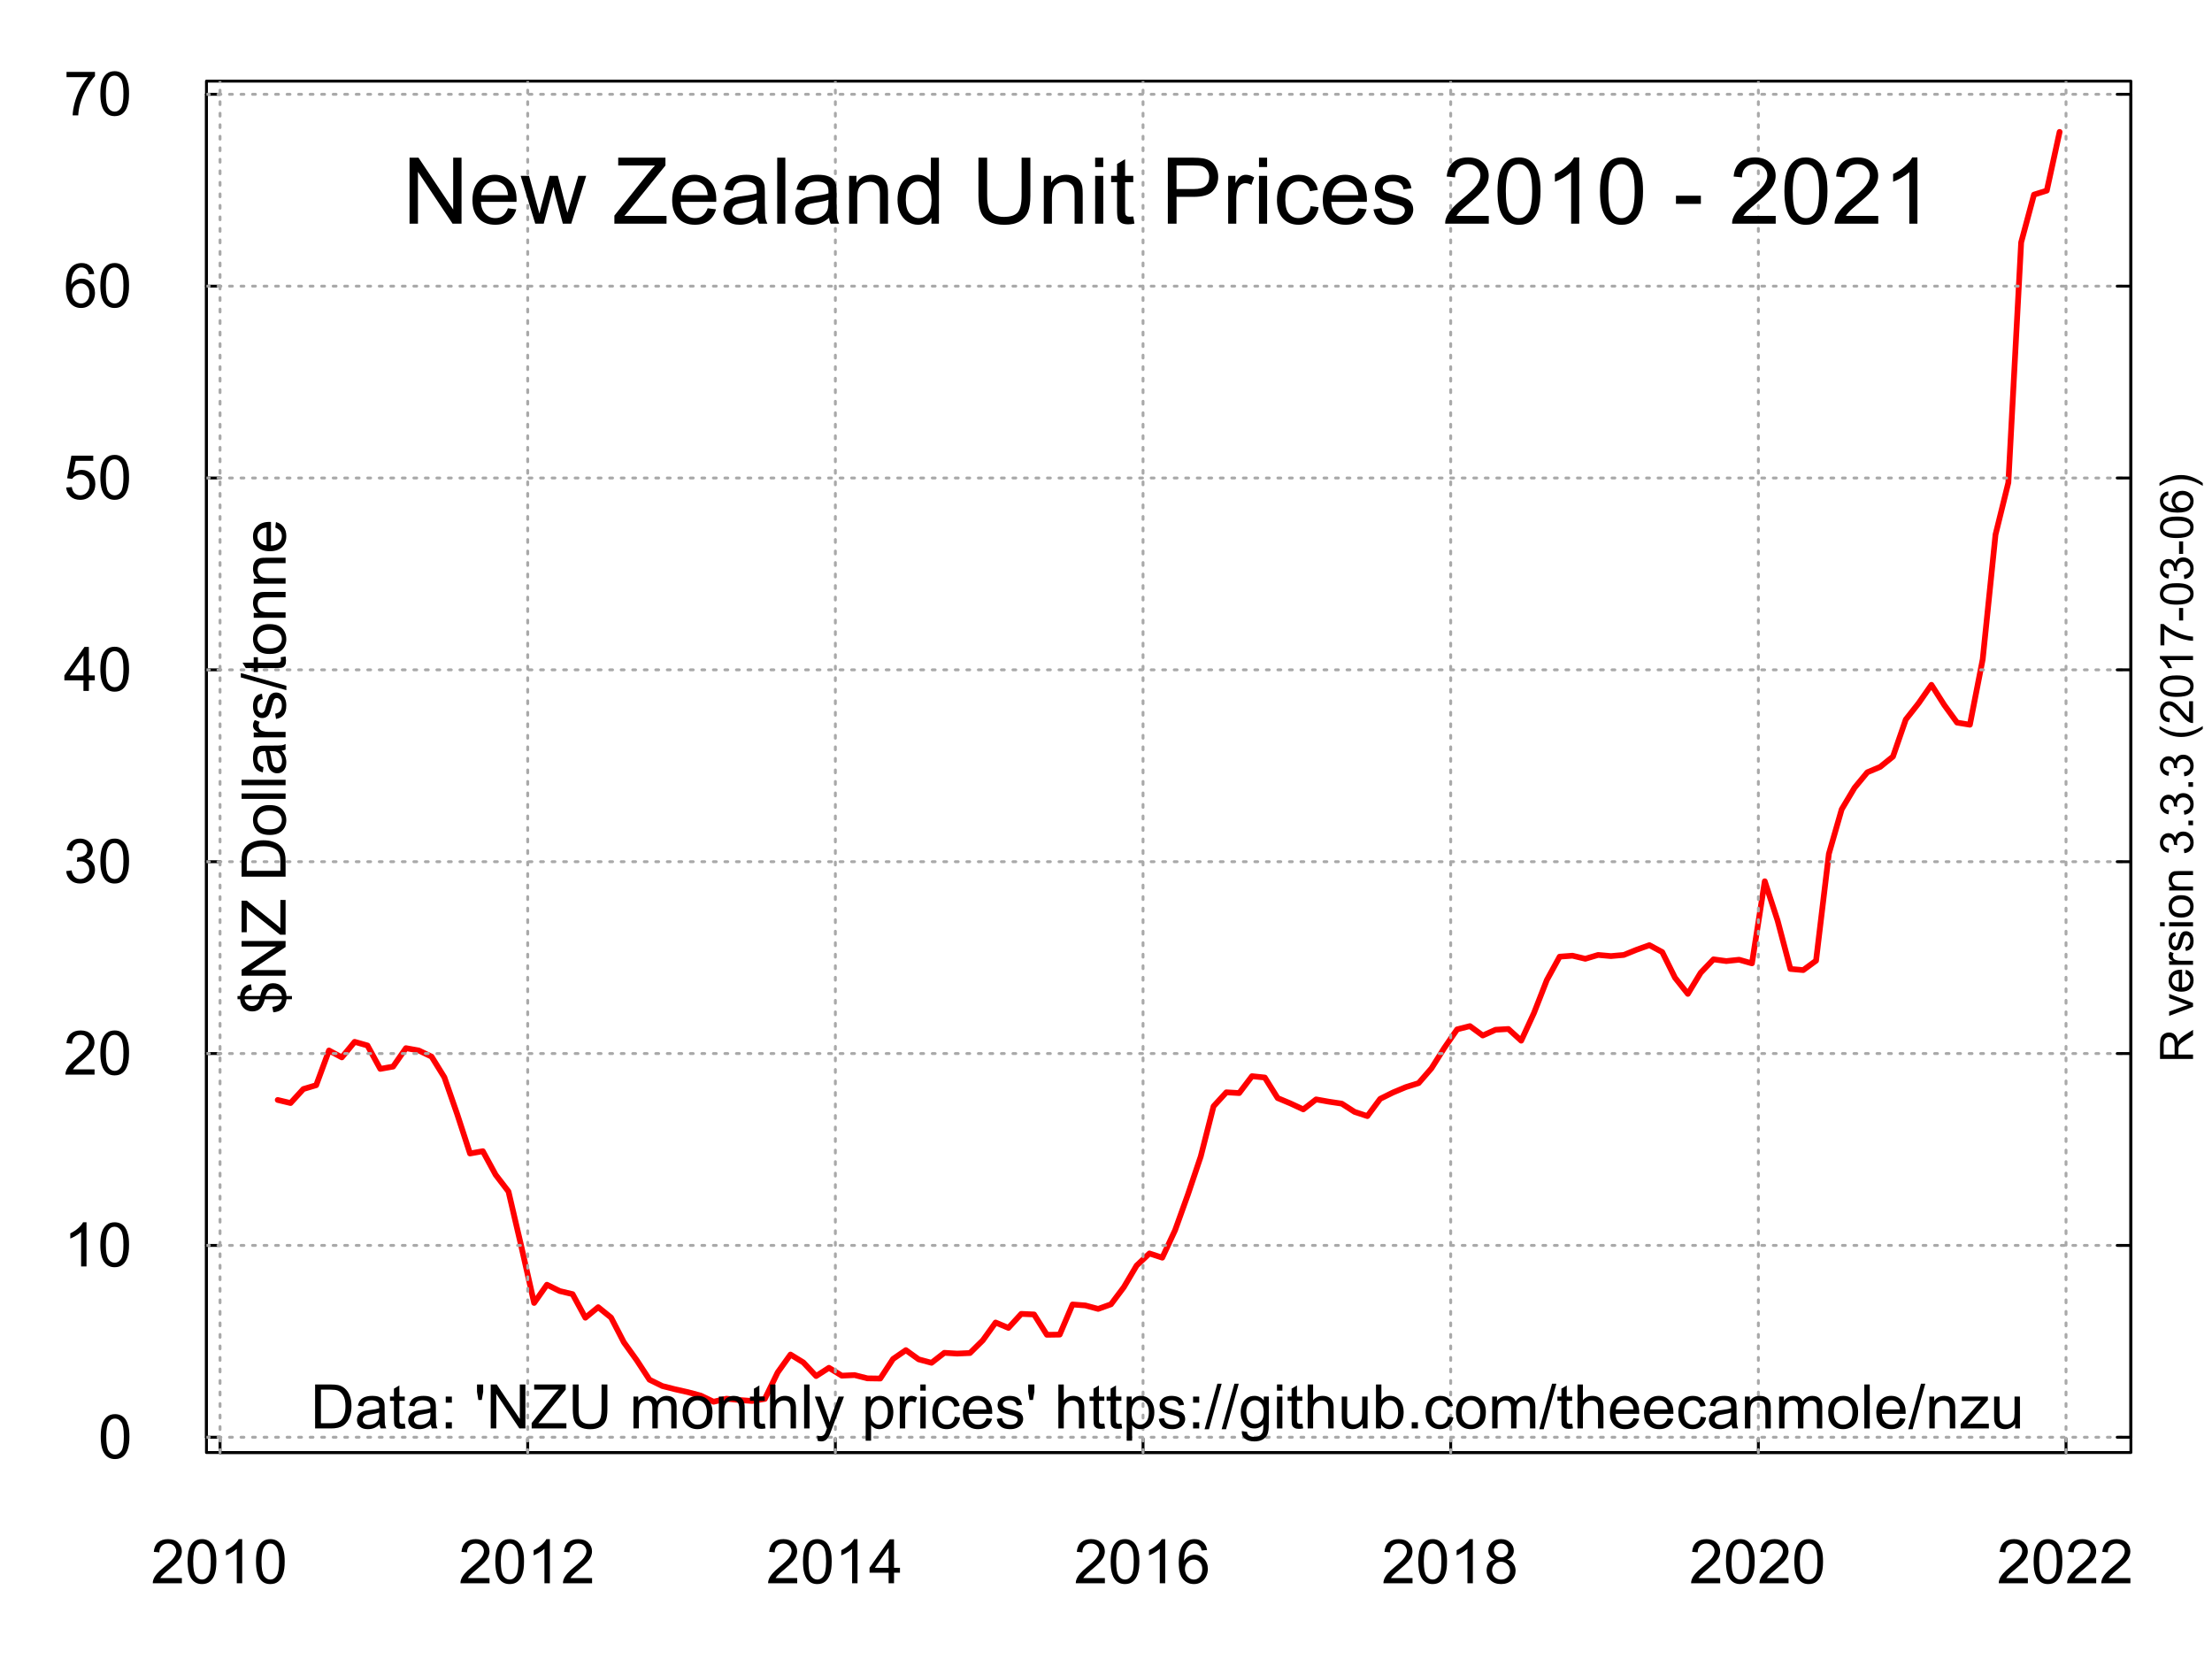 <?xml version="1.0" encoding="UTF-8"?>
<svg xmlns="http://www.w3.org/2000/svg" xmlns:xlink="http://www.w3.org/1999/xlink" width="576pt" height="432pt" viewBox="0 0 576 432" version="1.1">
<defs>
<g>
<symbol overflow="visible" id="glyph0-0">
<path style="stroke:none;" d="M 2 0 L 2 -10 L 10 -10 L 10 0 Z M 2.25 -0.25 L 9.75 -0.25 L 9.75 -9.75 L 2.25 -9.75 Z M 2.25 -0.25 "/>
</symbol>
<symbol overflow="visible" id="glyph0-1">
<path style="stroke:none;" d="M 8.062 -1.359 L 8.062 0 L 0.484 0 C 0.473 -0.34 0.531 -0.672 0.656 -0.984 C 0.84 -1.492 1.148 -2 1.578 -2.5 C 2.004 -2.996 2.617 -3.578 3.422 -4.234 C 4.66 -5.254 5.5 -6.062 5.938 -6.656 C 6.371 -7.258 6.594 -7.828 6.594 -8.359 C 6.594 -8.91 6.395 -9.379 6 -9.766 C 5.602 -10.148 5.082 -10.344 4.438 -10.344 C 3.758 -10.344 3.215 -10.137 2.812 -9.734 C 2.406 -9.328 2.203 -8.762 2.203 -8.047 L 0.75 -8.188 C 0.852 -9.27 1.227 -10.094 1.875 -10.656 C 2.52 -11.215 3.383 -11.5 4.469 -11.5 C 5.57 -11.5 6.441 -11.191 7.078 -10.578 C 7.723 -9.973 8.047 -9.223 8.047 -8.328 C 8.047 -7.867 7.949 -7.414 7.766 -6.969 C 7.578 -6.531 7.262 -6.066 6.828 -5.578 C 6.391 -5.086 5.664 -4.414 4.656 -3.562 C 3.812 -2.852 3.27 -2.367 3.031 -2.109 C 2.789 -1.859 2.59 -1.605 2.438 -1.359 Z M 8.062 -1.359 "/>
</symbol>
<symbol overflow="visible" id="glyph0-2">
<path style="stroke:none;" d="M 0.672 -5.656 C 0.672 -7.008 0.805 -8.098 1.078 -8.922 C 1.355 -9.742 1.773 -10.379 2.328 -10.828 C 2.879 -11.273 3.57 -11.5 4.406 -11.5 C 5.02 -11.5 5.555 -11.371 6.016 -11.125 C 6.48 -10.883 6.867 -10.527 7.172 -10.062 C 7.473 -9.594 7.707 -9.023 7.875 -8.359 C 8.051 -7.691 8.141 -6.789 8.141 -5.656 C 8.141 -4.312 7.996 -3.223 7.719 -2.391 C 7.445 -1.566 7.035 -0.926 6.484 -0.469 C 5.93 -0.02 5.238 0.203 4.406 0.203 C 3.301 0.203 2.43 -0.195 1.797 -1 C 1.047 -1.945 0.672 -3.5 0.672 -5.656 Z M 2.109 -5.656 C 2.109 -3.77 2.328 -2.512 2.766 -1.891 C 3.211 -1.273 3.758 -0.969 4.406 -0.969 C 5.051 -0.969 5.594 -1.281 6.031 -1.906 C 6.465 -2.527 6.688 -3.781 6.688 -5.656 C 6.688 -7.539 6.465 -8.789 6.031 -9.406 C 5.594 -10.027 5.043 -10.344 4.391 -10.344 C 3.742 -10.344 3.227 -10.066 2.844 -9.516 C 2.352 -8.816 2.109 -7.527 2.109 -5.656 Z M 2.109 -5.656 "/>
</symbol>
<symbol overflow="visible" id="glyph0-3">
<path style="stroke:none;" d="M 5.969 0 L 4.562 0 L 4.562 -8.969 C 4.219 -8.645 3.77 -8.32 3.219 -8 C 2.676 -7.676 2.184 -7.43 1.75 -7.266 L 1.75 -8.625 C 2.527 -8.996 3.211 -9.445 3.797 -9.969 C 4.387 -10.496 4.812 -11.008 5.062 -11.5 L 5.969 -11.5 Z M 5.969 0 "/>
</symbol>
<symbol overflow="visible" id="glyph0-4">
<path style="stroke:none;" d="M 5.172 0 L 5.172 -2.75 L 0.203 -2.75 L 0.203 -4.031 L 5.438 -11.453 L 6.578 -11.453 L 6.578 -4.031 L 8.125 -4.031 L 8.125 -2.75 L 6.578 -2.75 L 6.578 0 Z M 5.172 -4.031 L 5.172 -9.203 L 1.594 -4.031 Z M 5.172 -4.031 "/>
</symbol>
<symbol overflow="visible" id="glyph0-5">
<path style="stroke:none;" d="M 7.969 -8.656 L 6.562 -8.547 C 6.438 -9.098 6.258 -9.5 6.031 -9.75 C 5.656 -10.145 5.184 -10.344 4.625 -10.344 C 4.176 -10.344 3.785 -10.215 3.453 -9.969 C 3.004 -9.645 2.648 -9.168 2.391 -8.547 C 2.141 -7.93 2.008 -7.051 2 -5.906 C 2.34 -6.426 2.758 -6.812 3.25 -7.062 C 3.738 -7.309 4.25 -7.438 4.781 -7.438 C 5.715 -7.438 6.516 -7.086 7.172 -6.391 C 7.836 -5.703 8.172 -4.809 8.172 -3.719 C 8.172 -3 8.012 -2.332 7.703 -1.719 C 7.391 -1.102 6.961 -0.629 6.422 -0.297 C 5.879 0.035 5.262 0.203 4.578 0.203 C 3.41 0.203 2.457 -0.227 1.719 -1.094 C 0.977 -1.957 0.609 -3.379 0.609 -5.359 C 0.609 -7.574 1.016 -9.188 1.828 -10.188 C 2.543 -11.059 3.508 -11.5 4.719 -11.5 C 5.613 -11.5 6.348 -11.242 6.922 -10.734 C 7.504 -10.234 7.852 -9.539 7.969 -8.656 Z M 2.219 -3.719 C 2.219 -3.227 2.32 -2.758 2.531 -2.312 C 2.738 -1.875 3.023 -1.539 3.391 -1.312 C 3.762 -1.082 4.156 -0.969 4.562 -0.969 C 5.152 -0.969 5.664 -1.207 6.094 -1.688 C 6.52 -2.164 6.734 -2.816 6.734 -3.641 C 6.734 -4.43 6.52 -5.051 6.094 -5.5 C 5.676 -5.957 5.145 -6.188 4.5 -6.188 C 3.863 -6.188 3.32 -5.957 2.875 -5.5 C 2.438 -5.051 2.219 -4.457 2.219 -3.719 Z M 2.219 -3.719 "/>
</symbol>
<symbol overflow="visible" id="glyph0-6">
<path style="stroke:none;" d="M 2.828 -6.219 C 2.242 -6.426 1.809 -6.727 1.531 -7.125 C 1.25 -7.52 1.109 -7.992 1.109 -8.547 C 1.109 -9.379 1.406 -10.078 2 -10.641 C 2.602 -11.211 3.406 -11.5 4.406 -11.5 C 5.402 -11.5 6.207 -11.207 6.812 -10.625 C 7.426 -10.051 7.734 -9.348 7.734 -8.516 C 7.734 -7.984 7.59 -7.52 7.312 -7.125 C 7.031 -6.727 6.605 -6.426 6.047 -6.219 C 6.742 -5.988 7.273 -5.617 7.641 -5.109 C 8.012 -4.598 8.203 -3.988 8.203 -3.281 C 8.203 -2.301 7.852 -1.473 7.156 -0.797 C 6.469 -0.129 5.555 0.203 4.422 0.203 C 3.297 0.203 2.383 -0.129 1.688 -0.797 C 1 -1.473 0.656 -2.312 0.656 -3.312 C 0.656 -4.059 0.844 -4.688 1.219 -5.188 C 1.59 -5.684 2.129 -6.031 2.828 -6.219 Z M 2.547 -8.594 C 2.547 -8.051 2.719 -7.605 3.062 -7.266 C 3.414 -6.922 3.875 -6.75 4.438 -6.75 C 4.977 -6.75 5.422 -6.922 5.766 -7.266 C 6.105 -7.605 6.281 -8.023 6.281 -8.516 C 6.281 -9.035 6.102 -9.469 5.75 -9.812 C 5.395 -10.164 4.949 -10.344 4.422 -10.344 C 3.879 -10.344 3.43 -10.168 3.078 -9.828 C 2.723 -9.484 2.547 -9.07 2.547 -8.594 Z M 2.094 -3.312 C 2.094 -2.906 2.188 -2.512 2.375 -2.141 C 2.57 -1.766 2.859 -1.473 3.234 -1.266 C 3.605 -1.066 4.008 -0.969 4.438 -0.969 C 5.113 -0.969 5.672 -1.18 6.109 -1.609 C 6.543 -2.043 6.766 -2.598 6.766 -3.266 C 6.766 -3.941 6.535 -4.5 6.078 -4.938 C 5.629 -5.383 5.066 -5.609 4.391 -5.609 C 3.734 -5.609 3.184 -5.387 2.75 -4.953 C 2.312 -4.516 2.094 -3.965 2.094 -3.312 Z M 2.094 -3.312 "/>
</symbol>
<symbol overflow="visible" id="glyph0-7">
<path style="stroke:none;" d="M 0.672 -3.031 L 2.078 -3.219 C 2.242 -2.414 2.52 -1.836 2.906 -1.484 C 3.289 -1.141 3.766 -0.969 4.328 -0.969 C 4.98 -0.969 5.539 -1.195 6 -1.656 C 6.457 -2.113 6.688 -2.68 6.688 -3.359 C 6.688 -4.004 6.473 -4.535 6.047 -4.953 C 5.629 -5.367 5.09 -5.578 4.438 -5.578 C 4.176 -5.578 3.848 -5.523 3.453 -5.422 L 3.609 -6.656 C 3.699 -6.645 3.773 -6.641 3.828 -6.641 C 4.43 -6.641 4.973 -6.797 5.453 -7.109 C 5.93 -7.418 6.172 -7.906 6.172 -8.562 C 6.172 -9.07 5.992 -9.492 5.641 -9.828 C 5.297 -10.168 4.848 -10.344 4.297 -10.344 C 3.742 -10.344 3.285 -10.168 2.922 -9.828 C 2.555 -9.484 2.32 -8.965 2.219 -8.281 L 0.812 -8.531 C 0.988 -9.477 1.379 -10.207 1.984 -10.719 C 2.598 -11.238 3.359 -11.5 4.266 -11.5 C 4.887 -11.5 5.461 -11.363 5.984 -11.094 C 6.512 -10.832 6.914 -10.465 7.188 -10 C 7.465 -9.539 7.609 -9.051 7.609 -8.531 C 7.609 -8.031 7.473 -7.574 7.203 -7.172 C 6.941 -6.766 6.551 -6.441 6.031 -6.203 C 6.707 -6.047 7.234 -5.723 7.609 -5.234 C 7.98 -4.742 8.172 -4.129 8.172 -3.391 C 8.172 -2.391 7.805 -1.539 7.078 -0.844 C 6.348 -0.145 5.426 0.203 4.312 0.203 C 3.312 0.203 2.477 -0.094 1.812 -0.688 C 1.145 -1.289 0.762 -2.07 0.672 -3.031 Z M 0.672 -3.031 "/>
</symbol>
<symbol overflow="visible" id="glyph0-8">
<path style="stroke:none;" d="M 0.672 -3 L 2.141 -3.125 C 2.254 -2.406 2.508 -1.863 2.906 -1.5 C 3.301 -1.145 3.781 -0.969 4.344 -0.969 C 5.02 -0.969 5.594 -1.223 6.062 -1.734 C 6.527 -2.242 6.766 -2.922 6.766 -3.766 C 6.766 -4.566 6.539 -5.195 6.094 -5.656 C 5.645 -6.121 5.055 -6.359 4.328 -6.359 C 3.867 -6.359 3.457 -6.254 3.094 -6.047 C 2.727 -5.836 2.441 -5.57 2.234 -5.25 L 0.922 -5.422 L 2.031 -11.297 L 7.719 -11.297 L 7.719 -9.953 L 3.156 -9.953 L 2.531 -6.875 C 3.215 -7.352 3.941 -7.594 4.703 -7.594 C 5.699 -7.594 6.547 -7.242 7.234 -6.547 C 7.918 -5.859 8.266 -4.973 8.266 -3.891 C 8.266 -2.848 7.961 -1.949 7.359 -1.203 C 6.617 -0.266 5.613 0.203 4.344 0.203 C 3.301 0.203 2.449 -0.086 1.797 -0.672 C 1.141 -1.262 0.762 -2.039 0.672 -3 Z M 0.672 -3 "/>
</symbol>
<symbol overflow="visible" id="glyph0-9">
<path style="stroke:none;" d="M 0.766 -9.953 L 0.766 -11.312 L 8.172 -11.312 L 8.172 -10.219 C 7.441 -9.438 6.715 -8.398 6 -7.109 C 5.289 -5.828 4.738 -4.508 4.344 -3.156 C 4.062 -2.195 3.883 -1.145 3.812 0 L 2.359 0 C 2.379 -0.902 2.555 -1.992 2.891 -3.266 C 3.23 -4.543 3.719 -5.773 4.344 -6.953 C 4.977 -8.137 5.656 -9.141 6.375 -9.953 Z M 0.766 -9.953 "/>
</symbol>
<symbol overflow="visible" id="glyph0-10">
<path style="stroke:none;" d="M 1.234 0 L 1.234 -11.453 L 5.188 -11.453 C 6.07 -11.453 6.75 -11.398 7.219 -11.297 C 7.871 -11.141 8.438 -10.863 8.906 -10.469 C 9.508 -9.957 9.957 -9.305 10.25 -8.516 C 10.551 -7.723 10.703 -6.816 10.703 -5.797 C 10.703 -4.922 10.598 -4.145 10.391 -3.469 C 10.191 -2.801 9.93 -2.246 9.609 -1.812 C 9.297 -1.375 8.949 -1.023 8.578 -0.766 C 8.203 -0.516 7.742 -0.32 7.203 -0.188 C 6.672 -0.062 6.059 0 5.375 0 Z M 2.75 -1.359 L 5.203 -1.359 C 5.949 -1.359 6.539 -1.426 6.969 -1.562 C 7.402 -1.707 7.75 -1.906 8 -2.156 C 8.363 -2.52 8.645 -3.004 8.844 -3.609 C 9.039 -4.211 9.141 -4.945 9.141 -5.812 C 9.141 -7.008 8.941 -7.93 8.547 -8.578 C 8.16 -9.223 7.684 -9.656 7.125 -9.875 C 6.719 -10.027 6.059 -10.109 5.156 -10.109 L 2.75 -10.109 Z M 2.75 -1.359 "/>
</symbol>
<symbol overflow="visible" id="glyph0-11">
<path style="stroke:none;" d="M 6.469 -1.031 C 5.945 -0.582 5.445 -0.262 4.969 -0.078 C 4.488 0.098 3.973 0.188 3.422 0.188 C 2.504 0.188 1.801 -0.035 1.312 -0.484 C 0.82 -0.93 0.578 -1.5 0.578 -2.188 C 0.578 -2.59 0.672 -2.961 0.859 -3.297 C 1.043 -3.637 1.285 -3.91 1.578 -4.109 C 1.879 -4.316 2.219 -4.473 2.594 -4.578 C 2.871 -4.648 3.289 -4.719 3.844 -4.781 C 4.977 -4.914 5.816 -5.078 6.359 -5.266 C 6.359 -5.461 6.359 -5.586 6.359 -5.641 C 6.359 -6.211 6.227 -6.613 5.969 -6.844 C 5.602 -7.164 5.066 -7.328 4.359 -7.328 C 3.703 -7.328 3.211 -7.207 2.891 -6.969 C 2.578 -6.738 2.348 -6.332 2.203 -5.75 L 0.828 -5.938 C 0.949 -6.52 1.156 -6.992 1.438 -7.359 C 1.727 -7.723 2.145 -8 2.688 -8.188 C 3.227 -8.383 3.852 -8.484 4.562 -8.484 C 5.27 -8.484 5.844 -8.398 6.281 -8.234 C 6.727 -8.066 7.055 -7.855 7.266 -7.609 C 7.473 -7.359 7.617 -7.039 7.703 -6.656 C 7.754 -6.414 7.781 -5.98 7.781 -5.359 L 7.781 -3.484 C 7.781 -2.172 7.805 -1.34 7.859 -1 C 7.918 -0.656 8.039 -0.32 8.219 0 L 6.75 0 C 6.602 -0.289 6.508 -0.633 6.469 -1.031 Z M 6.359 -4.172 C 5.848 -3.961 5.082 -3.785 4.062 -3.641 C 3.477 -3.555 3.066 -3.461 2.828 -3.359 C 2.586 -3.254 2.398 -3.098 2.266 -2.891 C 2.141 -2.691 2.078 -2.473 2.078 -2.234 C 2.078 -1.859 2.219 -1.543 2.5 -1.297 C 2.789 -1.047 3.207 -0.922 3.75 -0.922 C 4.289 -0.922 4.77 -1.035 5.188 -1.266 C 5.613 -1.504 5.926 -1.832 6.125 -2.25 C 6.277 -2.559 6.359 -3.031 6.359 -3.656 Z M 6.359 -4.172 "/>
</symbol>
<symbol overflow="visible" id="glyph0-12">
<path style="stroke:none;" d="M 4.125 -1.266 L 4.328 -0.016 C 3.93 0.066 3.574 0.109 3.266 0.109 C 2.754 0.109 2.355 0.027 2.078 -0.125 C 1.797 -0.289 1.598 -0.504 1.484 -0.766 C 1.367 -1.035 1.312 -1.594 1.312 -2.438 L 1.312 -7.203 L 0.281 -7.203 L 0.281 -8.297 L 1.312 -8.297 L 1.312 -10.359 L 2.719 -11.203 L 2.719 -8.297 L 4.125 -8.297 L 4.125 -7.203 L 2.719 -7.203 L 2.719 -2.359 C 2.719 -1.953 2.738 -1.691 2.781 -1.578 C 2.832 -1.461 2.914 -1.367 3.031 -1.297 C 3.145 -1.234 3.305 -1.203 3.516 -1.203 C 3.668 -1.203 3.875 -1.223 4.125 -1.266 Z M 4.125 -1.266 "/>
</symbol>
<symbol overflow="visible" id="glyph0-13">
<path style="stroke:none;" d="M 1.453 -6.703 L 1.453 -8.297 L 3.047 -8.297 L 3.047 -6.703 Z M 1.453 0 L 1.453 -1.609 L 3.047 -1.609 L 3.047 0 Z M 1.453 0 "/>
</symbol>
<symbol overflow="visible" id="glyph0-14">
<path style="stroke:none;" d=""/>
</symbol>
<symbol overflow="visible" id="glyph0-15">
<path style="stroke:none;" d="M 1.062 -7.406 L 0.703 -9.547 L 0.703 -11.453 L 2.312 -11.453 L 2.312 -9.547 L 1.938 -7.406 Z M 1.062 -7.406 "/>
</symbol>
<symbol overflow="visible" id="glyph0-16">
<path style="stroke:none;" d="M 1.219 0 L 1.219 -11.453 L 2.781 -11.453 L 8.797 -2.469 L 8.797 -11.453 L 10.25 -11.453 L 10.25 0 L 8.688 0 L 2.672 -9 L 2.672 0 Z M 1.219 0 "/>
</symbol>
<symbol overflow="visible" id="glyph0-17">
<path style="stroke:none;" d="M 0.328 0 L 0.328 -1.406 L 6.188 -8.75 C 6.602 -9.27 7 -9.723 7.375 -10.109 L 0.984 -10.109 L 0.984 -11.453 L 9.188 -11.453 L 9.188 -10.109 L 2.766 -2.156 L 2.062 -1.359 L 9.375 -1.359 L 9.375 0 Z M 0.328 0 "/>
</symbol>
<symbol overflow="visible" id="glyph0-18">
<path style="stroke:none;" d="M 8.75 -11.453 L 10.266 -11.453 L 10.266 -4.844 C 10.266 -3.688 10.133 -2.77 9.875 -2.094 C 9.613 -1.414 9.145 -0.863 8.469 -0.438 C 7.789 -0.008 6.898 0.203 5.797 0.203 C 4.723 0.203 3.84 0.012 3.156 -0.359 C 2.477 -0.73 1.992 -1.27 1.703 -1.969 C 1.41 -2.664 1.266 -3.625 1.266 -4.844 L 1.266 -11.453 L 2.781 -11.453 L 2.781 -4.844 C 2.781 -3.852 2.867 -3.117 3.047 -2.641 C 3.23 -2.172 3.551 -1.805 4 -1.547 C 4.457 -1.297 5.008 -1.172 5.656 -1.172 C 6.77 -1.172 7.562 -1.422 8.031 -1.922 C 8.508 -2.43 8.75 -3.406 8.75 -4.844 Z M 8.75 -11.453 "/>
</symbol>
<symbol overflow="visible" id="glyph0-19">
<path style="stroke:none;" d="M 1.062 0 L 1.062 -8.297 L 2.312 -8.297 L 2.312 -7.141 C 2.57 -7.543 2.914 -7.867 3.344 -8.109 C 3.777 -8.355 4.273 -8.484 4.828 -8.484 C 5.441 -8.484 5.945 -8.352 6.344 -8.094 C 6.738 -7.844 7.016 -7.488 7.172 -7.031 C 7.824 -7.996 8.68 -8.484 9.734 -8.484 C 10.555 -8.484 11.188 -8.254 11.625 -7.797 C 12.07 -7.348 12.297 -6.648 12.297 -5.703 L 12.297 0 L 10.906 0 L 10.906 -5.234 C 10.906 -5.793 10.855 -6.195 10.766 -6.438 C 10.672 -6.684 10.504 -6.883 10.266 -7.031 C 10.023 -7.184 9.742 -7.266 9.422 -7.266 C 8.836 -7.266 8.352 -7.07 7.969 -6.688 C 7.582 -6.301 7.391 -5.68 7.391 -4.828 L 7.391 0 L 5.984 0 L 5.984 -5.391 C 5.984 -6.012 5.867 -6.484 5.641 -6.797 C 5.41 -7.105 5.035 -7.266 4.516 -7.266 C 4.117 -7.266 3.754 -7.16 3.422 -6.953 C 3.086 -6.742 2.84 -6.434 2.688 -6.031 C 2.539 -5.633 2.469 -5.059 2.469 -4.312 L 2.469 0 Z M 1.062 0 "/>
</symbol>
<symbol overflow="visible" id="glyph0-20">
<path style="stroke:none;" d="M 0.531 -4.156 C 0.531 -5.684 0.957 -6.82 1.812 -7.562 C 2.527 -8.176 3.398 -8.484 4.422 -8.484 C 5.566 -8.484 6.5 -8.105 7.219 -7.359 C 7.945 -6.617 8.312 -5.586 8.312 -4.266 C 8.312 -3.203 8.148 -2.363 7.828 -1.75 C 7.504 -1.133 7.035 -0.652 6.422 -0.312 C 5.816 0.02 5.148 0.188 4.422 0.188 C 3.266 0.188 2.324 -0.18 1.609 -0.922 C 0.891 -1.668 0.531 -2.75 0.531 -4.156 Z M 1.984 -4.156 C 1.984 -3.094 2.211 -2.293 2.672 -1.766 C 3.137 -1.234 3.723 -0.969 4.422 -0.969 C 5.117 -0.969 5.695 -1.234 6.156 -1.766 C 6.621 -2.293 6.859 -3.109 6.859 -4.203 C 6.859 -5.223 6.621 -6 6.156 -6.531 C 5.695 -7.059 5.117 -7.328 4.422 -7.328 C 3.723 -7.328 3.137 -7.059 2.672 -6.531 C 2.211 -6.008 1.984 -5.215 1.984 -4.156 Z M 1.984 -4.156 "/>
</symbol>
<symbol overflow="visible" id="glyph0-21">
<path style="stroke:none;" d="M 1.062 0 L 1.062 -8.297 L 2.328 -8.297 L 2.328 -7.125 C 2.93 -8.027 3.812 -8.484 4.969 -8.484 C 5.465 -8.484 5.926 -8.395 6.344 -8.219 C 6.758 -8.039 7.07 -7.805 7.281 -7.516 C 7.488 -7.223 7.633 -6.871 7.719 -6.469 C 7.77 -6.207 7.797 -5.754 7.797 -5.109 L 7.797 0 L 6.391 0 L 6.391 -5.047 C 6.391 -5.617 6.332 -6.047 6.219 -6.328 C 6.113 -6.617 5.918 -6.848 5.641 -7.016 C 5.367 -7.18 5.043 -7.266 4.672 -7.266 C 4.066 -7.266 3.543 -7.07 3.109 -6.688 C 2.68 -6.312 2.469 -5.59 2.469 -4.531 L 2.469 0 Z M 1.062 0 "/>
</symbol>
<symbol overflow="visible" id="glyph0-22">
<path style="stroke:none;" d="M 1.062 0 L 1.062 -11.453 L 2.469 -11.453 L 2.469 -7.344 C 3.121 -8.102 3.953 -8.484 4.953 -8.484 C 5.566 -8.484 6.098 -8.363 6.547 -8.125 C 7.004 -7.883 7.328 -7.551 7.516 -7.125 C 7.711 -6.695 7.812 -6.074 7.812 -5.266 L 7.812 0 L 6.406 0 L 6.406 -5.266 C 6.406 -5.961 6.254 -6.473 5.953 -6.797 C 5.648 -7.117 5.215 -7.281 4.656 -7.281 C 4.238 -7.281 3.848 -7.168 3.484 -6.953 C 3.117 -6.734 2.855 -6.434 2.703 -6.062 C 2.547 -5.695 2.469 -5.191 2.469 -4.547 L 2.469 0 Z M 1.062 0 "/>
</symbol>
<symbol overflow="visible" id="glyph0-23">
<path style="stroke:none;" d="M 1.031 0 L 1.031 -11.453 L 2.438 -11.453 L 2.438 0 Z M 1.031 0 "/>
</symbol>
<symbol overflow="visible" id="glyph0-24">
<path style="stroke:none;" d="M 1 3.203 L 0.844 1.875 C 1.145 1.957 1.41 2 1.641 2 C 1.949 2 2.203 1.945 2.391 1.844 C 2.574 1.738 2.734 1.59 2.859 1.406 C 2.941 1.27 3.082 0.918 3.281 0.359 C 3.309 0.285 3.352 0.168 3.406 0.016 L 0.266 -8.297 L 1.781 -8.297 L 3.5 -3.5 C 3.727 -2.883 3.93 -2.242 4.109 -1.578 C 4.262 -2.223 4.457 -2.852 4.688 -3.469 L 6.453 -8.297 L 7.859 -8.297 L 4.703 0.141 C 4.367 1.055 4.105 1.688 3.922 2.031 C 3.672 2.488 3.383 2.828 3.062 3.047 C 2.738 3.262 2.352 3.375 1.906 3.375 C 1.633 3.375 1.332 3.316 1 3.203 Z M 1 3.203 "/>
</symbol>
<symbol overflow="visible" id="glyph0-25">
<path style="stroke:none;" d="M 1.062 3.188 L 1.062 -8.297 L 2.344 -8.297 L 2.344 -7.219 C 2.645 -7.645 2.984 -7.961 3.359 -8.172 C 3.742 -8.379 4.207 -8.484 4.75 -8.484 C 5.457 -8.484 6.082 -8.301 6.625 -7.938 C 7.164 -7.57 7.57 -7.055 7.844 -6.391 C 8.121 -5.734 8.266 -5.008 8.266 -4.219 C 8.266 -3.363 8.105 -2.598 7.797 -1.922 C 7.492 -1.242 7.051 -0.723 6.469 -0.359 C 5.895 0.004 5.285 0.188 4.641 0.188 C 4.172 0.188 3.746 0.086 3.375 -0.109 C 3.008 -0.305 2.707 -0.555 2.469 -0.859 L 2.469 3.188 Z M 2.328 -4.109 C 2.328 -3.035 2.539 -2.242 2.969 -1.734 C 3.402 -1.223 3.93 -0.969 4.547 -0.969 C 5.168 -0.969 5.707 -1.234 6.156 -1.766 C 6.602 -2.293 6.828 -3.113 6.828 -4.219 C 6.828 -5.277 6.605 -6.07 6.172 -6.594 C 5.734 -7.121 5.211 -7.391 4.609 -7.391 C 4.016 -7.391 3.48 -7.105 3.016 -6.547 C 2.555 -5.984 2.328 -5.168 2.328 -4.109 Z M 2.328 -4.109 "/>
</symbol>
<symbol overflow="visible" id="glyph0-26">
<path style="stroke:none;" d="M 1.047 0 L 1.047 -8.297 L 2.312 -8.297 L 2.312 -7.047 C 2.633 -7.629 2.93 -8.016 3.203 -8.203 C 3.473 -8.387 3.773 -8.484 4.109 -8.484 C 4.574 -8.484 5.055 -8.332 5.547 -8.031 L 5.062 -6.734 C 4.719 -6.93 4.371 -7.031 4.031 -7.031 C 3.727 -7.031 3.449 -6.934 3.203 -6.75 C 2.961 -6.57 2.789 -6.316 2.688 -5.984 C 2.531 -5.484 2.453 -4.934 2.453 -4.344 L 2.453 0 Z M 1.047 0 "/>
</symbol>
<symbol overflow="visible" id="glyph0-27">
<path style="stroke:none;" d="M 1.062 -9.844 L 1.062 -11.453 L 2.469 -11.453 L 2.469 -9.844 Z M 1.062 0 L 1.062 -8.297 L 2.469 -8.297 L 2.469 0 Z M 1.062 0 "/>
</symbol>
<symbol overflow="visible" id="glyph0-28">
<path style="stroke:none;" d="M 6.469 -3.047 L 7.859 -2.859 C 7.703 -1.91 7.309 -1.164 6.688 -0.625 C 6.07 -0.082 5.309 0.188 4.406 0.188 C 3.27 0.188 2.352 -0.18 1.656 -0.922 C 0.969 -1.668 0.625 -2.738 0.625 -4.125 C 0.625 -5.02 0.77 -5.801 1.062 -6.469 C 1.363 -7.145 1.816 -7.648 2.422 -7.984 C 3.035 -8.316 3.695 -8.484 4.406 -8.484 C 5.309 -8.484 6.051 -8.254 6.625 -7.797 C 7.195 -7.348 7.562 -6.699 7.719 -5.859 L 6.359 -5.656 C 6.223 -6.207 5.988 -6.625 5.656 -6.906 C 5.332 -7.184 4.934 -7.328 4.469 -7.328 C 3.758 -7.328 3.18 -7.07 2.734 -6.562 C 2.297 -6.062 2.078 -5.258 2.078 -4.156 C 2.078 -3.039 2.289 -2.227 2.719 -1.719 C 3.145 -1.219 3.703 -0.969 4.391 -0.969 C 4.941 -0.969 5.398 -1.133 5.766 -1.469 C 6.137 -1.809 6.375 -2.336 6.469 -3.047 Z M 6.469 -3.047 "/>
</symbol>
<symbol overflow="visible" id="glyph0-29">
<path style="stroke:none;" d="M 6.734 -2.672 L 8.188 -2.5 C 7.957 -1.645 7.527 -0.98 6.906 -0.516 C 6.289 -0.047 5.504 0.188 4.547 0.188 C 3.328 0.188 2.363 -0.188 1.656 -0.938 C 0.945 -1.684 0.594 -2.734 0.594 -4.078 C 0.594 -5.473 0.953 -6.555 1.672 -7.328 C 2.387 -8.098 3.32 -8.484 4.469 -8.484 C 5.57 -8.484 6.473 -8.102 7.172 -7.344 C 7.879 -6.594 8.234 -5.535 8.234 -4.172 C 8.234 -4.086 8.234 -3.961 8.234 -3.797 L 2.047 -3.797 C 2.098 -2.879 2.352 -2.176 2.812 -1.688 C 3.277 -1.207 3.859 -0.969 4.547 -0.969 C 5.066 -0.969 5.508 -1.102 5.875 -1.375 C 6.238 -1.645 6.523 -2.078 6.734 -2.672 Z M 2.125 -4.953 L 6.75 -4.953 C 6.688 -5.648 6.508 -6.172 6.219 -6.516 C 5.77 -7.055 5.191 -7.328 4.484 -7.328 C 3.836 -7.328 3.289 -7.105 2.844 -6.672 C 2.406 -6.242 2.164 -5.668 2.125 -4.953 Z M 2.125 -4.953 "/>
</symbol>
<symbol overflow="visible" id="glyph0-30">
<path style="stroke:none;" d="M 0.5 -2.484 L 1.891 -2.703 C 1.961 -2.141 2.176 -1.707 2.531 -1.406 C 2.895 -1.113 3.395 -0.969 4.031 -0.969 C 4.676 -0.969 5.156 -1.098 5.469 -1.359 C 5.777 -1.629 5.938 -1.941 5.938 -2.297 C 5.938 -2.605 5.801 -2.859 5.531 -3.047 C 5.332 -3.168 4.852 -3.328 4.094 -3.516 C 3.062 -3.773 2.34 -4 1.938 -4.188 C 1.539 -4.383 1.238 -4.648 1.031 -4.984 C 0.832 -5.316 0.734 -5.688 0.734 -6.094 C 0.734 -6.465 0.816 -6.812 0.984 -7.125 C 1.148 -7.434 1.379 -7.695 1.672 -7.906 C 1.887 -8.07 2.188 -8.207 2.562 -8.312 C 2.945 -8.426 3.352 -8.484 3.781 -8.484 C 4.434 -8.484 5.008 -8.387 5.5 -8.203 C 5.988 -8.016 6.348 -7.758 6.578 -7.438 C 6.816 -7.125 6.984 -6.695 7.078 -6.156 L 5.703 -5.969 C 5.641 -6.395 5.457 -6.727 5.156 -6.969 C 4.852 -7.207 4.43 -7.328 3.891 -7.328 C 3.242 -7.328 2.777 -7.215 2.5 -7 C 2.227 -6.789 2.094 -6.543 2.094 -6.266 C 2.094 -6.078 2.148 -5.91 2.266 -5.766 C 2.379 -5.617 2.555 -5.492 2.797 -5.391 C 2.941 -5.336 3.359 -5.215 4.047 -5.031 C 5.035 -4.77 5.727 -4.551 6.125 -4.375 C 6.52 -4.207 6.828 -3.961 7.047 -3.641 C 7.273 -3.316 7.391 -2.914 7.391 -2.438 C 7.391 -1.969 7.246 -1.523 6.969 -1.109 C 6.695 -0.703 6.301 -0.383 5.781 -0.156 C 5.27 0.07 4.691 0.188 4.047 0.188 C 2.961 0.188 2.137 -0.035 1.578 -0.484 C 1.016 -0.93 0.652 -1.598 0.5 -2.484 Z M 0.5 -2.484 "/>
</symbol>
<symbol overflow="visible" id="glyph0-31">
<path style="stroke:none;" d="M 0 0.203 L 3.328 -11.656 L 4.453 -11.656 L 1.141 0.203 Z M 0 0.203 "/>
</symbol>
<symbol overflow="visible" id="glyph0-32">
<path style="stroke:none;" d="M 0.797 0.688 L 2.172 0.891 C 2.223 1.316 2.379 1.625 2.641 1.812 C 2.992 2.07 3.473 2.203 4.078 2.203 C 4.723 2.203 5.223 2.07 5.578 1.812 C 5.93 1.551 6.172 1.184 6.297 0.719 C 6.367 0.438 6.406 -0.164 6.406 -1.094 C 5.789 -0.363 5.023 0 4.109 0 C 2.961 0 2.074 -0.41 1.453 -1.234 C 0.828 -2.055 0.516 -3.047 0.516 -4.203 C 0.516 -4.992 0.656 -5.723 0.938 -6.391 C 1.227 -7.055 1.645 -7.57 2.188 -7.938 C 2.738 -8.301 3.379 -8.484 4.109 -8.484 C 5.086 -8.484 5.895 -8.086 6.531 -7.297 L 6.531 -8.297 L 7.828 -8.297 L 7.828 -1.125 C 7.828 0.164 7.695 1.082 7.438 1.625 C 7.176 2.164 6.758 2.594 6.188 2.906 C 5.613 3.215 4.91 3.375 4.078 3.375 C 3.086 3.375 2.285 3.148 1.672 2.703 C 1.066 2.254 0.773 1.582 0.797 0.688 Z M 1.969 -4.297 C 1.969 -3.211 2.18 -2.418 2.609 -1.922 C 3.043 -1.422 3.586 -1.172 4.234 -1.172 C 4.879 -1.172 5.422 -1.414 5.859 -1.906 C 6.293 -2.402 6.516 -3.188 6.516 -4.25 C 6.516 -5.27 6.289 -6.035 5.844 -6.547 C 5.395 -7.066 4.852 -7.328 4.219 -7.328 C 3.594 -7.328 3.059 -7.07 2.625 -6.562 C 2.188 -6.051 1.969 -5.293 1.969 -4.297 Z M 1.969 -4.297 "/>
</symbol>
<symbol overflow="visible" id="glyph0-33">
<path style="stroke:none;" d="M 6.5 0 L 6.5 -1.219 C 5.852 -0.281 4.973 0.188 3.859 0.188 C 3.367 0.188 2.91 0.09 2.484 -0.094 C 2.066 -0.277 1.754 -0.516 1.547 -0.797 C 1.336 -1.086 1.191 -1.438 1.109 -1.844 C 1.055 -2.121 1.031 -2.562 1.031 -3.156 L 1.031 -8.297 L 2.438 -8.297 L 2.438 -3.703 C 2.438 -2.961 2.461 -2.465 2.516 -2.219 C 2.605 -1.844 2.797 -1.551 3.078 -1.344 C 3.367 -1.133 3.723 -1.031 4.141 -1.031 C 4.566 -1.031 4.961 -1.133 5.328 -1.344 C 5.699 -1.559 5.961 -1.859 6.109 -2.234 C 6.262 -2.605 6.344 -3.148 6.344 -3.859 L 6.344 -8.297 L 7.75 -8.297 L 7.75 0 Z M 6.5 0 "/>
</symbol>
<symbol overflow="visible" id="glyph0-34">
<path style="stroke:none;" d="M 2.359 0 L 1.047 0 L 1.047 -11.453 L 2.453 -11.453 L 2.453 -7.375 C 3.043 -8.113 3.805 -8.484 4.734 -8.484 C 5.242 -8.484 5.723 -8.379 6.172 -8.172 C 6.629 -7.973 7.004 -7.684 7.297 -7.312 C 7.598 -6.938 7.832 -6.48 8 -5.953 C 8.164 -5.43 8.25 -4.871 8.25 -4.281 C 8.25 -2.852 7.895 -1.746 7.188 -0.969 C 6.488 -0.195 5.645 0.188 4.656 0.188 C 3.676 0.188 2.91 -0.223 2.359 -1.047 Z M 2.344 -4.219 C 2.344 -3.219 2.477 -2.496 2.75 -2.062 C 3.184 -1.332 3.785 -0.969 4.547 -0.969 C 5.16 -0.969 5.691 -1.234 6.141 -1.766 C 6.586 -2.305 6.812 -3.102 6.812 -4.156 C 6.812 -5.238 6.59 -6.035 6.156 -6.547 C 5.727 -7.066 5.211 -7.328 4.609 -7.328 C 3.992 -7.328 3.461 -7.059 3.016 -6.531 C 2.566 -6 2.344 -5.227 2.344 -4.219 Z M 2.344 -4.219 "/>
</symbol>
<symbol overflow="visible" id="glyph0-35">
<path style="stroke:none;" d="M 1.453 0 L 1.453 -1.609 L 3.062 -1.609 L 3.062 0 Z M 1.453 0 "/>
</symbol>
<symbol overflow="visible" id="glyph0-36">
<path style="stroke:none;" d="M 0.312 0 L 0.312 -1.141 L 5.594 -7.203 C 5 -7.172 4.473 -7.156 4.016 -7.156 L 0.625 -7.156 L 0.625 -8.297 L 7.406 -8.297 L 7.406 -7.375 L 2.922 -2.109 L 2.047 -1.141 C 2.68 -1.191 3.273 -1.219 3.828 -1.219 L 7.656 -1.219 L 7.656 0 Z M 0.312 0 "/>
</symbol>
<symbol overflow="visible" id="glyph1-0">
<path style="stroke:none;" d="M 3 0 L 3 -15 L 15 -15 L 15 0 Z M 3.375 -0.375 L 14.625 -0.375 L 14.625 -14.625 L 3.375 -14.625 Z M 3.375 -0.375 "/>
</symbol>
<symbol overflow="visible" id="glyph1-1">
<path style="stroke:none;" d="M 1.828 0 L 1.828 -17.188 L 4.156 -17.188 L 13.188 -3.688 L 13.188 -17.188 L 15.359 -17.188 L 15.359 0 L 13.031 0 L 4.016 -13.5 L 4.016 0 Z M 1.828 0 "/>
</symbol>
<symbol overflow="visible" id="glyph1-2">
<path style="stroke:none;" d="M 10.109 -4.016 L 12.281 -3.734 C 11.938 -2.461 11.301 -1.473 10.375 -0.766 C 9.445 -0.066 8.258 0.281 6.812 0.281 C 4.988 0.281 3.539 -0.273 2.469 -1.391 C 1.406 -2.512 0.875 -4.094 0.875 -6.125 C 0.875 -8.215 1.41 -9.844 2.484 -11 C 3.566 -12.152 4.969 -12.734 6.688 -12.734 C 8.352 -12.734 9.711 -12.164 10.766 -11.031 C 11.824 -9.895 12.359 -8.301 12.359 -6.25 C 12.359 -6.125 12.352 -5.934 12.344 -5.688 L 3.062 -5.688 C 3.133 -4.32 3.52 -3.273 4.219 -2.547 C 4.914 -1.816 5.785 -1.453 6.828 -1.453 C 7.598 -1.453 8.254 -1.656 8.797 -2.062 C 9.348 -2.465 9.785 -3.117 10.109 -4.016 Z M 3.172 -7.422 L 10.125 -7.422 C 10.031 -8.461 9.762 -9.25 9.328 -9.781 C 8.66 -10.59 7.789 -11 6.719 -11 C 5.75 -11 4.93 -10.668 4.266 -10.016 C 3.609 -9.367 3.242 -8.504 3.172 -7.422 Z M 3.172 -7.422 "/>
</symbol>
<symbol overflow="visible" id="glyph1-3">
<path style="stroke:none;" d="M 3.875 0 L 0.078 -12.453 L 2.25 -12.453 L 4.234 -5.266 L 4.969 -2.594 C 4.996 -2.727 5.211 -3.582 5.609 -5.156 L 7.594 -12.453 L 9.766 -12.453 L 11.625 -5.234 L 12.25 -2.844 L 12.969 -5.25 L 15.094 -12.453 L 17.141 -12.453 L 13.25 0 L 11.062 0 L 9.078 -7.453 L 8.609 -9.578 L 6.078 0 Z M 3.875 0 "/>
</symbol>
<symbol overflow="visible" id="glyph1-4">
<path style="stroke:none;" d=""/>
</symbol>
<symbol overflow="visible" id="glyph1-5">
<path style="stroke:none;" d="M 0.484 0 L 0.484 -2.109 L 9.281 -13.109 C 9.902 -13.887 10.5 -14.57 11.062 -15.156 L 1.484 -15.156 L 1.484 -17.188 L 13.781 -17.188 L 13.781 -15.156 L 4.141 -3.234 L 3.094 -2.031 L 14.062 -2.031 L 14.062 0 Z M 0.484 0 "/>
</symbol>
<symbol overflow="visible" id="glyph1-6">
<path style="stroke:none;" d="M 9.703 -1.531 C 8.922 -0.875 8.164 -0.402 7.438 -0.125 C 6.719 0.145 5.945 0.281 5.125 0.281 C 3.758 0.281 2.707 -0.051 1.969 -0.719 C 1.238 -1.383 0.875 -2.238 0.875 -3.281 C 0.875 -3.895 1.008 -4.453 1.281 -4.953 C 1.559 -5.449 1.926 -5.852 2.375 -6.156 C 2.82 -6.465 3.328 -6.703 3.891 -6.859 C 4.305 -6.961 4.93 -7.066 5.766 -7.172 C 7.473 -7.379 8.727 -7.625 9.531 -7.906 C 9.539 -8.184 9.547 -8.367 9.547 -8.453 C 9.547 -9.305 9.34 -9.91 8.938 -10.266 C 8.406 -10.742 7.605 -10.984 6.547 -10.984 C 5.547 -10.984 4.809 -10.805 4.344 -10.453 C 3.875 -10.109 3.523 -9.492 3.297 -8.609 L 1.234 -8.891 C 1.418 -9.773 1.727 -10.488 2.156 -11.031 C 2.582 -11.57 3.203 -11.988 4.016 -12.281 C 4.824 -12.582 5.77 -12.734 6.844 -12.734 C 7.902 -12.734 8.77 -12.605 9.438 -12.359 C 10.102 -12.109 10.594 -11.789 10.906 -11.406 C 11.215 -11.031 11.438 -10.551 11.562 -9.969 C 11.621 -9.613 11.656 -8.965 11.656 -8.031 L 11.656 -5.219 C 11.656 -3.258 11.703 -2.02 11.797 -1.5 C 11.887 -0.977 12.066 -0.477 12.328 0 L 10.125 0 C 9.906 -0.434 9.762 -0.945 9.703 -1.531 Z M 9.531 -6.25 C 8.758 -5.938 7.605 -5.668 6.078 -5.453 C 5.211 -5.328 4.598 -5.184 4.234 -5.031 C 3.879 -4.875 3.602 -4.645 3.406 -4.344 C 3.219 -4.039 3.125 -3.707 3.125 -3.344 C 3.125 -2.781 3.332 -2.309 3.75 -1.938 C 4.176 -1.562 4.801 -1.375 5.625 -1.375 C 6.434 -1.375 7.16 -1.551 7.797 -1.906 C 8.43 -2.258 8.895 -2.742 9.188 -3.359 C 9.414 -3.836 9.531 -4.539 9.531 -5.469 Z M 9.531 -6.25 "/>
</symbol>
<symbol overflow="visible" id="glyph1-7">
<path style="stroke:none;" d="M 1.531 0 L 1.531 -17.188 L 3.641 -17.188 L 3.641 0 Z M 1.531 0 "/>
</symbol>
<symbol overflow="visible" id="glyph1-8">
<path style="stroke:none;" d="M 1.578 0 L 1.578 -12.453 L 3.484 -12.453 L 3.484 -10.672 C 4.398 -12.043 5.719 -12.734 7.438 -12.734 C 8.184 -12.734 8.875 -12.598 9.5 -12.328 C 10.133 -12.055 10.609 -11.699 10.922 -11.266 C 11.23 -10.828 11.453 -10.305 11.578 -9.703 C 11.66 -9.316 11.703 -8.633 11.703 -7.656 L 11.703 0 L 9.594 0 L 9.594 -7.578 C 9.594 -8.43 9.508 -9.07 9.344 -9.5 C 9.176 -9.926 8.883 -10.266 8.469 -10.516 C 8.051 -10.773 7.559 -10.906 7 -10.906 C 6.102 -10.906 5.324 -10.617 4.672 -10.047 C 4.016 -9.473 3.688 -8.387 3.688 -6.797 L 3.688 0 Z M 1.578 0 "/>
</symbol>
<symbol overflow="visible" id="glyph1-9">
<path style="stroke:none;" d="M 9.656 0 L 9.656 -1.578 C 8.863 -0.336 7.699 0.281 6.172 0.281 C 5.18 0.281 4.27 0.008 3.438 -0.531 C 2.602 -1.082 1.957 -1.848 1.5 -2.828 C 1.051 -3.805 0.828 -4.938 0.828 -6.219 C 0.828 -7.457 1.031 -8.582 1.438 -9.594 C 1.852 -10.602 2.473 -11.379 3.297 -11.922 C 4.129 -12.461 5.055 -12.734 6.078 -12.734 C 6.824 -12.734 7.492 -12.57 8.078 -12.25 C 8.668 -11.938 9.148 -11.523 9.516 -11.016 L 9.516 -17.188 L 11.609 -17.188 L 11.609 0 Z M 2.984 -6.219 C 2.984 -4.625 3.316 -3.43 3.984 -2.641 C 4.66 -1.848 5.457 -1.453 6.375 -1.453 C 7.301 -1.453 8.082 -1.828 8.719 -2.578 C 9.363 -3.336 9.688 -4.488 9.688 -6.031 C 9.688 -7.738 9.355 -8.988 8.703 -9.781 C 8.047 -10.582 7.238 -10.984 6.281 -10.984 C 5.344 -10.984 4.555 -10.598 3.922 -9.828 C 3.297 -9.066 2.984 -7.863 2.984 -6.219 Z M 2.984 -6.219 "/>
</symbol>
<symbol overflow="visible" id="glyph1-10">
<path style="stroke:none;" d="M 13.125 -17.188 L 15.406 -17.188 L 15.406 -7.25 C 15.406 -5.531 15.207 -4.16 14.812 -3.141 C 14.426 -2.129 13.723 -1.301 12.703 -0.656 C 11.68 -0.02 10.34 0.297 8.688 0.297 C 7.07 0.297 5.754 0.02 4.734 -0.531 C 3.711 -1.09 2.98 -1.898 2.547 -2.953 C 2.109 -4.004 1.891 -5.438 1.891 -7.25 L 1.891 -17.188 L 4.156 -17.188 L 4.156 -7.266 C 4.156 -5.773 4.297 -4.676 4.578 -3.969 C 4.855 -3.258 5.332 -2.711 6 -2.328 C 6.676 -1.953 7.504 -1.766 8.484 -1.766 C 10.16 -1.766 11.352 -2.141 12.062 -2.891 C 12.77 -3.648 13.125 -5.109 13.125 -7.266 Z M 13.125 -17.188 "/>
</symbol>
<symbol overflow="visible" id="glyph1-11">
<path style="stroke:none;" d="M 1.594 -14.75 L 1.594 -17.188 L 3.703 -17.188 L 3.703 -14.75 Z M 1.594 0 L 1.594 -12.453 L 3.703 -12.453 L 3.703 0 Z M 1.594 0 "/>
</symbol>
<symbol overflow="visible" id="glyph1-12">
<path style="stroke:none;" d="M 6.188 -1.891 L 6.5 -0.031 C 5.906 0.102 5.371 0.172 4.906 0.172 C 4.133 0.172 3.535 0.051 3.109 -0.188 C 2.691 -0.434 2.395 -0.758 2.219 -1.156 C 2.051 -1.551 1.969 -2.379 1.969 -3.641 L 1.969 -10.812 L 0.422 -10.812 L 0.422 -12.453 L 1.969 -12.453 L 1.969 -15.531 L 4.062 -16.797 L 4.062 -12.453 L 6.188 -12.453 L 6.188 -10.812 L 4.062 -10.812 L 4.062 -3.531 C 4.062 -2.926 4.098 -2.535 4.172 -2.359 C 4.254 -2.191 4.379 -2.055 4.547 -1.953 C 4.711 -1.859 4.953 -1.812 5.266 -1.812 C 5.492 -1.812 5.801 -1.836 6.188 -1.891 Z M 6.188 -1.891 "/>
</symbol>
<symbol overflow="visible" id="glyph1-13">
<path style="stroke:none;" d="M 1.859 0 L 1.859 -17.188 L 8.328 -17.188 C 9.473 -17.188 10.348 -17.129 10.953 -17.016 C 11.793 -16.879 12.5 -16.613 13.062 -16.219 C 13.633 -15.82 14.094 -15.262 14.438 -14.547 C 14.789 -13.836 14.969 -13.059 14.969 -12.219 C 14.969 -10.75 14.496 -9.508 13.562 -8.5 C 12.633 -7.488 10.957 -6.984 8.531 -6.984 L 4.125 -6.984 L 4.125 0 Z M 4.125 -9.016 L 8.562 -9.016 C 10.027 -9.016 11.07 -9.285 11.688 -9.828 C 12.309 -10.379 12.625 -11.148 12.625 -12.141 C 12.625 -12.855 12.441 -13.473 12.078 -13.984 C 11.711 -14.492 11.23 -14.832 10.641 -15 C 10.254 -15.102 9.543 -15.156 8.516 -15.156 L 4.125 -15.156 Z M 4.125 -9.016 "/>
</symbol>
<symbol overflow="visible" id="glyph1-14">
<path style="stroke:none;" d="M 1.562 0 L 1.562 -12.453 L 3.453 -12.453 L 3.453 -10.562 C 3.941 -11.445 4.391 -12.031 4.797 -12.312 C 5.211 -12.59 5.664 -12.734 6.156 -12.734 C 6.863 -12.734 7.586 -12.504 8.328 -12.047 L 7.594 -10.094 C 7.082 -10.395 6.566 -10.547 6.047 -10.547 C 5.586 -10.547 5.168 -10.402 4.797 -10.125 C 4.43 -9.852 4.168 -9.473 4.016 -8.984 C 3.785 -8.234 3.672 -7.41 3.672 -6.516 L 3.672 0 Z M 1.562 0 "/>
</symbol>
<symbol overflow="visible" id="glyph1-15">
<path style="stroke:none;" d="M 9.703 -4.562 L 11.781 -4.297 C 11.551 -2.859 10.965 -1.73 10.031 -0.922 C 9.102 -0.117 7.957 0.281 6.594 0.281 C 4.895 0.281 3.523 -0.273 2.484 -1.391 C 1.453 -2.504 0.938 -4.098 0.938 -6.172 C 0.938 -7.512 1.16 -8.691 1.609 -9.703 C 2.055 -10.711 2.734 -11.469 3.641 -11.969 C 4.543 -12.477 5.535 -12.734 6.609 -12.734 C 7.961 -12.734 9.066 -12.387 9.922 -11.703 C 10.785 -11.016 11.336 -10.043 11.578 -8.797 L 9.531 -8.469 C 9.332 -9.309 8.98 -9.941 8.484 -10.359 C 7.992 -10.785 7.395 -11 6.688 -11 C 5.625 -11 4.758 -10.613 4.094 -9.844 C 3.438 -9.082 3.109 -7.879 3.109 -6.234 C 3.109 -4.566 3.426 -3.352 4.062 -2.594 C 4.707 -1.832 5.547 -1.453 6.578 -1.453 C 7.398 -1.453 8.086 -1.707 8.641 -2.219 C 9.199 -2.727 9.555 -3.508 9.703 -4.562 Z M 9.703 -4.562 "/>
</symbol>
<symbol overflow="visible" id="glyph1-16">
<path style="stroke:none;" d="M 0.734 -3.719 L 2.828 -4.047 C 2.941 -3.211 3.266 -2.57 3.797 -2.125 C 4.336 -1.676 5.086 -1.453 6.047 -1.453 C 7.012 -1.453 7.734 -1.648 8.203 -2.047 C 8.668 -2.441 8.906 -2.906 8.906 -3.438 C 8.906 -3.914 8.695 -4.289 8.281 -4.562 C 8 -4.746 7.277 -4.988 6.125 -5.281 C 4.582 -5.664 3.508 -6 2.906 -6.281 C 2.312 -6.57 1.855 -6.969 1.547 -7.469 C 1.242 -7.977 1.094 -8.535 1.094 -9.141 C 1.094 -9.691 1.219 -10.203 1.469 -10.672 C 1.727 -11.148 2.078 -11.547 2.516 -11.859 C 2.836 -12.098 3.281 -12.301 3.844 -12.469 C 4.414 -12.645 5.023 -12.734 5.672 -12.734 C 6.648 -12.734 7.508 -12.59 8.25 -12.312 C 8.988 -12.031 9.531 -11.645 9.875 -11.156 C 10.227 -10.676 10.473 -10.035 10.609 -9.234 L 8.547 -8.953 C 8.453 -9.598 8.18 -10.098 7.734 -10.453 C 7.285 -10.816 6.648 -11 5.828 -11 C 4.859 -11 4.164 -10.836 3.75 -10.516 C 3.332 -10.191 3.125 -9.816 3.125 -9.391 C 3.125 -9.117 3.211 -8.871 3.391 -8.656 C 3.555 -8.426 3.828 -8.238 4.203 -8.094 C 4.41 -8.008 5.031 -7.824 6.062 -7.547 C 7.551 -7.148 8.586 -6.82 9.172 -6.562 C 9.762 -6.312 10.227 -5.941 10.562 -5.453 C 10.902 -4.973 11.078 -4.371 11.078 -3.656 C 11.078 -2.957 10.867 -2.293 10.453 -1.672 C 10.047 -1.047 9.457 -0.559 8.688 -0.219 C 7.914 0.113 7.039 0.281 6.062 0.281 C 4.445 0.281 3.211 -0.051 2.359 -0.719 C 1.516 -1.395 0.973 -2.395 0.734 -3.719 Z M 0.734 -3.719 "/>
</symbol>
<symbol overflow="visible" id="glyph1-17">
<path style="stroke:none;" d="M 12.078 -2.031 L 12.078 0 L 0.734 0 C 0.711 -0.508 0.789 -1 0.969 -1.469 C 1.258 -2.238 1.723 -3 2.359 -3.75 C 2.992 -4.496 3.914 -5.367 5.125 -6.359 C 6.988 -7.887 8.25 -9.098 8.906 -9.984 C 9.559 -10.879 9.891 -11.727 9.891 -12.531 C 9.891 -13.363 9.586 -14.066 8.984 -14.641 C 8.391 -15.211 7.613 -15.5 6.656 -15.5 C 5.645 -15.5 4.832 -15.191 4.219 -14.578 C 3.613 -13.973 3.305 -13.133 3.297 -12.062 L 1.125 -12.281 C 1.27 -13.895 1.828 -15.125 2.797 -15.969 C 3.762 -16.82 5.066 -17.25 6.703 -17.25 C 8.348 -17.25 9.648 -16.789 10.609 -15.875 C 11.574 -14.969 12.062 -13.836 12.062 -12.484 C 12.062 -11.797 11.918 -11.117 11.641 -10.453 C 11.359 -9.785 10.887 -9.082 10.234 -8.344 C 9.586 -7.613 8.504 -6.605 6.984 -5.328 C 5.723 -4.266 4.91 -3.543 4.547 -3.172 C 4.191 -2.797 3.895 -2.414 3.656 -2.031 Z M 12.078 -2.031 "/>
</symbol>
<symbol overflow="visible" id="glyph1-18">
<path style="stroke:none;" d="M 1 -8.469 C 1 -10.496 1.207 -12.133 1.625 -13.375 C 2.039 -14.613 2.66 -15.566 3.484 -16.234 C 4.305 -16.91 5.344 -17.25 6.594 -17.25 C 7.52 -17.25 8.328 -17.059 9.016 -16.688 C 9.711 -16.32 10.285 -15.789 10.734 -15.094 C 11.191 -14.395 11.551 -13.539 11.812 -12.531 C 12.07 -11.531 12.203 -10.176 12.203 -8.469 C 12.203 -6.457 11.992 -4.832 11.578 -3.594 C 11.16 -2.352 10.539 -1.395 9.719 -0.719 C 8.895 -0.039 7.852 0.297 6.594 0.297 C 4.938 0.297 3.637 -0.297 2.703 -1.484 C 1.566 -2.918 1 -5.25 1 -8.469 Z M 3.172 -8.469 C 3.172 -5.656 3.5 -3.777 4.156 -2.844 C 4.809 -1.906 5.625 -1.438 6.594 -1.438 C 7.559 -1.438 8.375 -1.906 9.031 -2.844 C 9.695 -3.777 10.031 -5.656 10.031 -8.469 C 10.031 -11.301 9.695 -13.18 9.031 -14.109 C 8.375 -15.035 7.555 -15.5 6.578 -15.5 C 5.609 -15.5 4.832 -15.09 4.25 -14.281 C 3.531 -13.227 3.172 -11.289 3.172 -8.469 Z M 3.172 -8.469 "/>
</symbol>
<symbol overflow="visible" id="glyph1-19">
<path style="stroke:none;" d="M 8.938 0 L 6.828 0 L 6.828 -13.438 C 6.328 -12.957 5.66 -12.473 4.828 -11.984 C 4.004 -11.504 3.262 -11.145 2.609 -10.906 L 2.609 -12.938 C 3.793 -13.488 4.828 -14.16 5.703 -14.953 C 6.586 -15.742 7.211 -16.508 7.578 -17.25 L 8.938 -17.25 Z M 8.938 0 "/>
</symbol>
<symbol overflow="visible" id="glyph1-20">
<path style="stroke:none;" d="M 0.766 -5.156 L 0.766 -7.281 L 7.25 -7.281 L 7.25 -5.156 Z M 0.766 -5.156 "/>
</symbol>
<symbol overflow="visible" id="glyph2-0">
<path style="stroke:none;" d="M 0 -2 L -10 -2 L -10 -10 L 0 -10 Z M -0.25 -2.25 L -0.25 -9.75 L -9.75 -9.75 L -9.75 -2.25 Z M -0.25 -2.25 "/>
</symbol>
<symbol overflow="visible" id="glyph2-1">
<path style="stroke:none;" d="M 1.656 -3.984 L 0.25 -3.984 C 0.156 -3.285 -0.004 -2.711 -0.234 -2.266 C -0.461 -1.828 -0.828 -1.445 -1.328 -1.125 C -1.836 -0.812 -2.457 -0.629 -3.188 -0.578 L -3.453 -1.984 C -2.691 -2.098 -2.133 -2.289 -1.781 -2.562 C -1.281 -2.957 -1.004 -3.43 -0.953 -3.984 L -5.422 -3.984 C -5.535 -3.41 -5.758 -2.82 -6.094 -2.219 C -6.34 -1.77 -6.688 -1.418 -7.125 -1.172 C -7.57 -0.93 -8.078 -0.812 -8.641 -0.812 C -9.637 -0.812 -10.453 -1.164 -11.078 -1.875 C -11.492 -2.352 -11.75 -3.055 -11.844 -3.984 L -12.516 -3.984 L -12.516 -4.812 L -11.844 -4.812 C -11.758 -5.633 -11.52 -6.285 -11.125 -6.766 C -10.613 -7.379 -9.91 -7.75 -9.016 -7.875 L -8.797 -6.422 C -9.348 -6.336 -9.77 -6.16 -10.062 -5.891 C -10.363 -5.629 -10.562 -5.27 -10.656 -4.812 L -6.594 -4.812 C -6.414 -5.52 -6.277 -5.988 -6.188 -6.219 C -5.988 -6.652 -5.746 -7.008 -5.469 -7.281 C -5.195 -7.559 -4.867 -7.773 -4.484 -7.922 C -4.109 -8.074 -3.699 -8.156 -3.266 -8.156 C -2.285 -8.156 -1.465 -7.84 -0.812 -7.219 C -0.164 -6.602 0.18 -5.801 0.234 -4.812 L 1.656 -4.812 Z M -10.672 -3.984 C -10.586 -3.441 -10.367 -3.008 -10.016 -2.688 C -9.66 -2.375 -9.238 -2.219 -8.75 -2.219 C -8.27 -2.219 -7.867 -2.352 -7.547 -2.625 C -7.223 -2.895 -6.965 -3.348 -6.781 -3.984 Z M -0.953 -4.812 C -1.012 -5.363 -1.25 -5.816 -1.656 -6.172 C -2.059 -6.523 -2.566 -6.703 -3.172 -6.703 C -3.68 -6.703 -4.086 -6.574 -4.391 -6.328 C -4.699 -6.078 -4.984 -5.57 -5.234 -4.812 Z M -0.953 -4.812 "/>
</symbol>
<symbol overflow="visible" id="glyph2-2">
<path style="stroke:none;" d="M 0 -1.219 L -11.453 -1.219 L -11.453 -2.781 L -2.469 -8.797 L -11.453 -8.797 L -11.453 -10.25 L 0 -10.25 L 0 -8.688 L -9 -2.672 L 0 -2.672 Z M 0 -1.219 "/>
</symbol>
<symbol overflow="visible" id="glyph2-3">
<path style="stroke:none;" d="M 0 -0.328 L -1.406 -0.328 L -8.75 -6.188 C -9.27 -6.602 -9.723 -7 -10.109 -7.375 L -10.109 -0.984 L -11.453 -0.984 L -11.453 -9.188 L -10.109 -9.188 L -2.156 -2.766 L -1.359 -2.062 L -1.359 -9.375 L 0 -9.375 Z M 0 -0.328 "/>
</symbol>
<symbol overflow="visible" id="glyph2-4">
<path style="stroke:none;" d=""/>
</symbol>
<symbol overflow="visible" id="glyph2-5">
<path style="stroke:none;" d="M 0 -1.234 L -11.453 -1.234 L -11.453 -5.188 C -11.453 -6.07 -11.398 -6.75 -11.297 -7.219 C -11.141 -7.871 -10.863 -8.438 -10.469 -8.906 C -9.957 -9.508 -9.305 -9.957 -8.516 -10.25 C -7.723 -10.551 -6.816 -10.703 -5.797 -10.703 C -4.922 -10.703 -4.145 -10.598 -3.469 -10.391 C -2.801 -10.191 -2.246 -9.93 -1.812 -9.609 C -1.375 -9.297 -1.023 -8.949 -0.766 -8.578 C -0.516 -8.203 -0.32 -7.742 -0.188 -7.203 C -0.062 -6.672 0 -6.059 0 -5.375 Z M -1.359 -2.75 L -1.359 -5.203 C -1.359 -5.949 -1.426 -6.539 -1.562 -6.969 C -1.707 -7.402 -1.906 -7.75 -2.156 -8 C -2.52 -8.363 -3.004 -8.645 -3.609 -8.844 C -4.211 -9.039 -4.945 -9.141 -5.812 -9.141 C -7.008 -9.141 -7.93 -8.941 -8.578 -8.547 C -9.223 -8.16 -9.656 -7.684 -9.875 -7.125 C -10.027 -6.719 -10.109 -6.059 -10.109 -5.156 L -10.109 -2.75 Z M -1.359 -2.75 "/>
</symbol>
<symbol overflow="visible" id="glyph2-6">
<path style="stroke:none;" d="M -4.156 -0.531 C -5.684 -0.531 -6.82 -0.957 -7.562 -1.812 C -8.176 -2.527 -8.484 -3.398 -8.484 -4.422 C -8.484 -5.566 -8.105 -6.5 -7.359 -7.219 C -6.617 -7.945 -5.586 -8.312 -4.266 -8.312 C -3.203 -8.312 -2.363 -8.148 -1.75 -7.828 C -1.133 -7.504 -0.652 -7.035 -0.312 -6.422 C 0.02 -5.816 0.188 -5.148 0.188 -4.422 C 0.188 -3.266 -0.18 -2.324 -0.922 -1.609 C -1.668 -0.891 -2.75 -0.531 -4.156 -0.531 Z M -4.156 -1.984 C -3.094 -1.984 -2.293 -2.211 -1.766 -2.672 C -1.234 -3.137 -0.969 -3.723 -0.969 -4.422 C -0.969 -5.117 -1.234 -5.695 -1.766 -6.156 C -2.293 -6.621 -3.109 -6.859 -4.203 -6.859 C -5.223 -6.859 -6 -6.621 -6.531 -6.156 C -7.059 -5.695 -7.328 -5.117 -7.328 -4.422 C -7.328 -3.723 -7.059 -3.137 -6.531 -2.672 C -6.008 -2.211 -5.215 -1.984 -4.156 -1.984 Z M -4.156 -1.984 "/>
</symbol>
<symbol overflow="visible" id="glyph2-7">
<path style="stroke:none;" d="M 0 -1.031 L -11.453 -1.031 L -11.453 -2.438 L 0 -2.438 Z M 0 -1.031 "/>
</symbol>
<symbol overflow="visible" id="glyph2-8">
<path style="stroke:none;" d="M -1.031 -6.469 C -0.582 -5.945 -0.262 -5.445 -0.078 -4.969 C 0.098 -4.488 0.188 -3.973 0.188 -3.422 C 0.188 -2.504 -0.035 -1.801 -0.484 -1.312 C -0.93 -0.82 -1.5 -0.578 -2.188 -0.578 C -2.59 -0.578 -2.961 -0.672 -3.297 -0.859 C -3.637 -1.043 -3.91 -1.285 -4.109 -1.578 C -4.316 -1.879 -4.473 -2.219 -4.578 -2.594 C -4.648 -2.871 -4.719 -3.289 -4.781 -3.844 C -4.914 -4.977 -5.078 -5.816 -5.266 -6.359 C -5.461 -6.359 -5.586 -6.359 -5.641 -6.359 C -6.211 -6.359 -6.613 -6.227 -6.844 -5.969 C -7.164 -5.602 -7.328 -5.066 -7.328 -4.359 C -7.328 -3.703 -7.207 -3.211 -6.969 -2.891 C -6.738 -2.578 -6.332 -2.348 -5.75 -2.203 L -5.938 -0.828 C -6.52 -0.949 -6.992 -1.156 -7.359 -1.438 C -7.723 -1.727 -8 -2.145 -8.188 -2.688 C -8.383 -3.227 -8.484 -3.852 -8.484 -4.562 C -8.484 -5.27 -8.398 -5.844 -8.234 -6.281 C -8.066 -6.727 -7.855 -7.055 -7.609 -7.266 C -7.359 -7.473 -7.039 -7.617 -6.656 -7.703 C -6.414 -7.754 -5.98 -7.781 -5.359 -7.781 L -3.484 -7.781 C -2.172 -7.781 -1.34 -7.805 -1 -7.859 C -0.656 -7.918 -0.32 -8.039 0 -8.219 L 0 -6.75 C -0.289 -6.602 -0.633 -6.508 -1.031 -6.469 Z M -4.172 -6.359 C -3.961 -5.848 -3.785 -5.082 -3.641 -4.062 C -3.555 -3.477 -3.461 -3.066 -3.359 -2.828 C -3.254 -2.586 -3.098 -2.398 -2.891 -2.266 C -2.691 -2.141 -2.473 -2.078 -2.234 -2.078 C -1.859 -2.078 -1.543 -2.219 -1.297 -2.5 C -1.047 -2.789 -0.922 -3.207 -0.922 -3.75 C -0.922 -4.289 -1.035 -4.77 -1.266 -5.188 C -1.504 -5.613 -1.832 -5.926 -2.25 -6.125 C -2.559 -6.277 -3.031 -6.359 -3.656 -6.359 Z M -4.172 -6.359 "/>
</symbol>
<symbol overflow="visible" id="glyph2-9">
<path style="stroke:none;" d="M 0 -1.047 L -8.297 -1.047 L -8.297 -2.312 L -7.047 -2.312 C -7.629 -2.633 -8.016 -2.93 -8.203 -3.203 C -8.387 -3.473 -8.484 -3.773 -8.484 -4.109 C -8.484 -4.574 -8.332 -5.055 -8.031 -5.547 L -6.734 -5.062 C -6.93 -4.719 -7.031 -4.371 -7.031 -4.031 C -7.031 -3.727 -6.934 -3.449 -6.75 -3.203 C -6.57 -2.961 -6.316 -2.789 -5.984 -2.688 C -5.484 -2.531 -4.934 -2.453 -4.344 -2.453 L 0 -2.453 Z M 0 -1.047 "/>
</symbol>
<symbol overflow="visible" id="glyph2-10">
<path style="stroke:none;" d="M -2.484 -0.5 L -2.703 -1.891 C -2.141 -1.961 -1.707 -2.176 -1.406 -2.531 C -1.113 -2.895 -0.969 -3.395 -0.969 -4.031 C -0.969 -4.676 -1.098 -5.156 -1.359 -5.469 C -1.629 -5.777 -1.941 -5.938 -2.297 -5.938 C -2.605 -5.938 -2.859 -5.801 -3.047 -5.531 C -3.168 -5.332 -3.328 -4.852 -3.516 -4.094 C -3.773 -3.062 -4 -2.34 -4.188 -1.938 C -4.383 -1.539 -4.648 -1.238 -4.984 -1.031 C -5.316 -0.832 -5.688 -0.734 -6.094 -0.734 C -6.465 -0.734 -6.812 -0.816 -7.125 -0.984 C -7.434 -1.148 -7.695 -1.379 -7.906 -1.672 C -8.07 -1.887 -8.207 -2.188 -8.312 -2.562 C -8.426 -2.945 -8.484 -3.352 -8.484 -3.781 C -8.484 -4.434 -8.387 -5.008 -8.203 -5.5 C -8.016 -5.988 -7.758 -6.348 -7.438 -6.578 C -7.125 -6.816 -6.695 -6.984 -6.156 -7.078 L -5.969 -5.703 C -6.395 -5.641 -6.727 -5.457 -6.969 -5.156 C -7.207 -4.852 -7.328 -4.43 -7.328 -3.891 C -7.328 -3.242 -7.215 -2.777 -7 -2.5 C -6.789 -2.227 -6.543 -2.094 -6.266 -2.094 C -6.078 -2.094 -5.91 -2.148 -5.766 -2.266 C -5.617 -2.379 -5.492 -2.555 -5.391 -2.797 C -5.336 -2.941 -5.215 -3.359 -5.031 -4.047 C -4.77 -5.035 -4.551 -5.727 -4.375 -6.125 C -4.207 -6.52 -3.961 -6.828 -3.641 -7.047 C -3.316 -7.273 -2.914 -7.391 -2.438 -7.391 C -1.969 -7.391 -1.523 -7.246 -1.109 -6.969 C -0.703 -6.695 -0.383 -6.301 -0.156 -5.781 C 0.07 -5.27 0.188 -4.691 0.188 -4.047 C 0.188 -2.961 -0.035 -2.137 -0.484 -1.578 C -0.93 -1.016 -1.598 -0.652 -2.484 -0.5 Z M -2.484 -0.5 "/>
</symbol>
<symbol overflow="visible" id="glyph2-11">
<path style="stroke:none;" d="M 0.203 0 L -11.656 -3.328 L -11.656 -4.453 L 0.203 -1.141 Z M 0.203 0 "/>
</symbol>
<symbol overflow="visible" id="glyph2-12">
<path style="stroke:none;" d="M -1.266 -4.125 L -0.016 -4.328 C 0.066 -3.93 0.109 -3.574 0.109 -3.266 C 0.109 -2.754 0.027 -2.355 -0.125 -2.078 C -0.289 -1.797 -0.504 -1.598 -0.766 -1.484 C -1.035 -1.367 -1.594 -1.312 -2.438 -1.312 L -7.203 -1.312 L -7.203 -0.281 L -8.297 -0.281 L -8.297 -1.312 L -10.359 -1.312 L -11.203 -2.719 L -8.297 -2.719 L -8.297 -4.125 L -7.203 -4.125 L -7.203 -2.719 L -2.359 -2.719 C -1.953 -2.719 -1.691 -2.738 -1.578 -2.781 C -1.461 -2.832 -1.367 -2.914 -1.297 -3.031 C -1.234 -3.145 -1.203 -3.305 -1.203 -3.516 C -1.203 -3.668 -1.223 -3.875 -1.266 -4.125 Z M -1.266 -4.125 "/>
</symbol>
<symbol overflow="visible" id="glyph2-13">
<path style="stroke:none;" d="M 0 -1.062 L -8.297 -1.062 L -8.297 -2.328 L -7.125 -2.328 C -8.027 -2.93 -8.484 -3.812 -8.484 -4.969 C -8.484 -5.465 -8.395 -5.926 -8.219 -6.344 C -8.039 -6.758 -7.805 -7.07 -7.516 -7.281 C -7.223 -7.488 -6.871 -7.633 -6.469 -7.719 C -6.207 -7.77 -5.754 -7.797 -5.109 -7.797 L 0 -7.797 L 0 -6.391 L -5.047 -6.391 C -5.617 -6.391 -6.047 -6.332 -6.328 -6.219 C -6.617 -6.113 -6.848 -5.918 -7.016 -5.641 C -7.18 -5.367 -7.266 -5.043 -7.266 -4.672 C -7.266 -4.066 -7.07 -3.543 -6.688 -3.109 C -6.312 -2.68 -5.59 -2.469 -4.531 -2.469 L 0 -2.469 Z M 0 -1.062 "/>
</symbol>
<symbol overflow="visible" id="glyph2-14">
<path style="stroke:none;" d="M -2.672 -6.734 L -2.5 -8.188 C -1.645 -7.957 -0.98 -7.527 -0.516 -6.906 C -0.047 -6.289 0.188 -5.504 0.188 -4.547 C 0.188 -3.328 -0.188 -2.363 -0.938 -1.656 C -1.684 -0.945 -2.734 -0.594 -4.078 -0.594 C -5.473 -0.594 -6.555 -0.953 -7.328 -1.672 C -8.098 -2.387 -8.484 -3.32 -8.484 -4.469 C -8.484 -5.57 -8.102 -6.473 -7.344 -7.172 C -6.594 -7.879 -5.535 -8.234 -4.172 -8.234 C -4.086 -8.234 -3.961 -8.234 -3.797 -8.234 L -3.797 -2.047 C -2.879 -2.098 -2.176 -2.352 -1.688 -2.812 C -1.207 -3.277 -0.969 -3.859 -0.969 -4.547 C -0.969 -5.066 -1.102 -5.508 -1.375 -5.875 C -1.645 -6.238 -2.078 -6.523 -2.672 -6.734 Z M -4.953 -2.125 L -4.953 -6.75 C -5.648 -6.688 -6.172 -6.508 -6.516 -6.219 C -7.055 -5.77 -7.328 -5.191 -7.328 -4.484 C -7.328 -3.836 -7.105 -3.289 -6.672 -2.844 C -6.242 -2.406 -5.668 -2.164 -4.953 -2.125 Z M -4.953 -2.125 "/>
</symbol>
<symbol overflow="visible" id="glyph3-0">
<path style="stroke:none;" d="M 0 -1.5 L -7.5 -1.5 L -7.5 -7.5 L 0 -7.5 Z M -0.188 -1.688 L -0.188 -7.312 L -7.312 -7.312 L -7.312 -1.688 Z M -0.188 -1.688 "/>
</symbol>
<symbol overflow="visible" id="glyph3-1">
<path style="stroke:none;" d="M 0 -0.938 L -8.594 -0.938 L -8.594 -4.75 C -8.594 -5.52 -8.512 -6.102 -8.359 -6.5 C -8.203 -6.895 -7.926 -7.211 -7.531 -7.453 C -7.145 -7.691 -6.715 -7.812 -6.25 -7.812 C -5.633 -7.812 -5.117 -7.613 -4.703 -7.219 C -4.285 -6.82 -4.02 -6.211 -3.906 -5.391 C -3.758 -5.691 -3.617 -5.922 -3.484 -6.078 C -3.18 -6.41 -2.801 -6.723 -2.344 -7.016 L 0 -8.516 L 0 -7.078 L -1.781 -5.953 C -2.301 -5.617 -2.695 -5.34 -2.969 -5.125 C -3.238 -4.914 -3.426 -4.723 -3.531 -4.547 C -3.645 -4.379 -3.727 -4.207 -3.781 -4.031 C -3.801 -3.906 -3.812 -3.695 -3.812 -3.406 L -3.812 -2.078 L 0 -2.078 Z M -4.797 -2.078 L -4.797 -4.531 C -4.797 -5.039 -4.848 -5.441 -4.953 -5.734 C -5.066 -6.035 -5.238 -6.258 -5.469 -6.406 C -5.707 -6.559 -5.969 -6.641 -6.25 -6.641 C -6.652 -6.641 -6.988 -6.488 -7.25 -6.188 C -7.508 -5.895 -7.641 -5.43 -7.641 -4.797 L -7.641 -2.078 Z M -4.797 -2.078 "/>
</symbol>
<symbol overflow="visible" id="glyph3-2">
<path style="stroke:none;" d=""/>
</symbol>
<symbol overflow="visible" id="glyph3-3">
<path style="stroke:none;" d="M 0 -2.516 L -6.219 -0.156 L -6.219 -1.266 L -2.5 -2.609 C -2.094 -2.742 -1.676 -2.875 -1.25 -3 C -1.57 -3.09 -1.961 -3.223 -2.422 -3.391 L -6.219 -4.781 L -6.219 -5.859 L 0 -3.5 Z M 0 -2.516 "/>
</symbol>
<symbol overflow="visible" id="glyph3-4">
<path style="stroke:none;" d="M -2 -5.047 L -1.875 -6.141 C -1.238 -5.973 -0.742 -5.652 -0.391 -5.188 C -0.035 -4.719 0.141 -4.121 0.141 -3.406 C 0.141 -2.5 -0.141 -1.773 -0.703 -1.234 C -1.262 -0.703 -2.051 -0.438 -3.062 -0.438 C -4.102 -0.438 -4.91 -0.707 -5.484 -1.25 C -6.066 -1.789 -6.359 -2.488 -6.359 -3.344 C -6.359 -4.176 -6.074 -4.852 -5.516 -5.375 C -4.953 -5.902 -4.152 -6.172 -3.125 -6.172 C -3.062 -6.172 -2.965 -6.172 -2.844 -6.172 L -2.844 -1.531 C -2.156 -1.57 -1.629 -1.766 -1.266 -2.109 C -0.91 -2.449 -0.734 -2.883 -0.734 -3.406 C -0.734 -3.789 -0.832 -4.117 -1.031 -4.391 C -1.238 -4.668 -1.562 -4.891 -2 -5.047 Z M -3.703 -1.594 L -3.703 -5.062 C -4.23 -5.02 -4.629 -4.887 -4.891 -4.672 C -5.293 -4.328 -5.5 -3.887 -5.5 -3.359 C -5.5 -2.867 -5.336 -2.457 -5.016 -2.125 C -4.691 -1.801 -4.254 -1.621 -3.703 -1.594 Z M -3.703 -1.594 "/>
</symbol>
<symbol overflow="visible" id="glyph3-5">
<path style="stroke:none;" d="M 0 -0.781 L -6.219 -0.781 L -6.219 -1.734 L -5.281 -1.734 C -5.715 -1.973 -6.004 -2.191 -6.141 -2.391 C -6.285 -2.598 -6.359 -2.828 -6.359 -3.078 C -6.359 -3.43 -6.246 -3.789 -6.031 -4.156 L -5.047 -3.797 C -5.199 -3.535 -5.281 -3.277 -5.281 -3.031 C -5.281 -2.789 -5.207 -2.574 -5.062 -2.391 C -4.926 -2.211 -4.73 -2.086 -4.484 -2.016 C -4.109 -1.891 -3.699 -1.828 -3.266 -1.828 L 0 -1.828 Z M 0 -0.781 "/>
</symbol>
<symbol overflow="visible" id="glyph3-6">
<path style="stroke:none;" d="M -1.859 -0.375 L -2.016 -1.406 C -1.598 -1.465 -1.277 -1.629 -1.062 -1.891 C -0.844 -2.16 -0.734 -2.539 -0.734 -3.031 C -0.734 -3.508 -0.828 -3.863 -1.016 -4.094 C -1.211 -4.332 -1.445 -4.453 -1.719 -4.453 C -1.957 -4.453 -2.145 -4.348 -2.281 -4.141 C -2.371 -3.992 -2.492 -3.633 -2.641 -3.062 C -2.836 -2.289 -3.004 -1.754 -3.141 -1.453 C -3.285 -1.16 -3.484 -0.934 -3.734 -0.781 C -3.98 -0.625 -4.266 -0.547 -4.578 -0.547 C -4.848 -0.547 -5.102 -0.609 -5.344 -0.734 C -5.582 -0.855 -5.781 -1.031 -5.938 -1.25 C -6.051 -1.414 -6.148 -1.641 -6.234 -1.922 C -6.316 -2.199 -6.359 -2.508 -6.359 -2.844 C -6.359 -3.32 -6.285 -3.742 -6.141 -4.109 C -6.004 -4.48 -5.816 -4.758 -5.578 -4.938 C -5.336 -5.113 -5.02 -5.234 -4.625 -5.297 L -4.484 -4.266 C -4.793 -4.223 -5.039 -4.086 -5.219 -3.859 C -5.402 -3.641 -5.5 -3.32 -5.5 -2.906 C -5.5 -2.426 -5.414 -2.082 -5.25 -1.875 C -5.094 -1.664 -4.902 -1.562 -4.688 -1.562 C -4.551 -1.562 -4.43 -1.602 -4.328 -1.688 C -4.211 -1.777 -4.117 -1.914 -4.047 -2.094 C -4.004 -2.195 -3.914 -2.508 -3.781 -3.031 C -3.57 -3.777 -3.402 -4.301 -3.281 -4.594 C -3.156 -4.883 -2.973 -5.113 -2.734 -5.281 C -2.492 -5.445 -2.191 -5.531 -1.828 -5.531 C -1.473 -5.531 -1.137 -5.426 -0.828 -5.219 C -0.523 -5.02 -0.285 -4.727 -0.109 -4.344 C 0.055 -3.957 0.141 -3.52 0.141 -3.031 C 0.141 -2.219 -0.023 -1.598 -0.359 -1.172 C -0.699 -0.754 -1.203 -0.488 -1.859 -0.375 Z M -1.859 -0.375 "/>
</symbol>
<symbol overflow="visible" id="glyph3-7">
<path style="stroke:none;" d="M -7.375 -0.797 L -8.594 -0.797 L -8.594 -1.859 L -7.375 -1.859 Z M 0 -0.797 L -6.219 -0.797 L -6.219 -1.859 L 0 -1.859 Z M 0 -0.797 "/>
</symbol>
<symbol overflow="visible" id="glyph3-8">
<path style="stroke:none;" d="M -3.109 -0.406 C -4.262 -0.406 -5.117 -0.723 -5.672 -1.359 C -6.129 -1.887 -6.359 -2.539 -6.359 -3.312 C -6.359 -4.164 -6.074 -4.863 -5.516 -5.406 C -4.961 -5.957 -4.191 -6.234 -3.203 -6.234 C -2.398 -6.234 -1.77 -6.113 -1.312 -5.875 C -0.852 -5.633 -0.492 -5.277 -0.234 -4.812 C 0.012 -4.352 0.141 -3.852 0.141 -3.312 C 0.141 -2.445 -0.133 -1.742 -0.688 -1.203 C -1.246 -0.672 -2.055 -0.406 -3.109 -0.406 Z M -3.109 -1.484 C -2.316 -1.484 -1.723 -1.656 -1.328 -2 C -0.93 -2.352 -0.734 -2.789 -0.734 -3.312 C -0.734 -3.84 -0.93 -4.281 -1.328 -4.625 C -1.723 -4.965 -2.328 -5.141 -3.141 -5.141 C -3.91 -5.141 -4.492 -4.961 -4.891 -4.609 C -5.285 -4.266 -5.484 -3.832 -5.484 -3.312 C -5.484 -2.789 -5.285 -2.352 -4.891 -2 C -4.504 -1.656 -3.91 -1.484 -3.109 -1.484 Z M -3.109 -1.484 "/>
</symbol>
<symbol overflow="visible" id="glyph3-9">
<path style="stroke:none;" d="M 0 -0.797 L -6.219 -0.797 L -6.219 -1.734 L -5.344 -1.734 C -6.02 -2.191 -6.359 -2.852 -6.359 -3.719 C -6.359 -4.09 -6.289 -4.438 -6.156 -4.75 C -6.02 -5.07 -5.84 -5.312 -5.625 -5.469 C -5.406 -5.621 -5.148 -5.734 -4.859 -5.797 C -4.66 -5.824 -4.316 -5.844 -3.828 -5.844 L 0 -5.844 L 0 -4.797 L -3.781 -4.797 C -4.215 -4.797 -4.539 -4.754 -4.75 -4.672 C -4.957 -4.586 -5.125 -4.441 -5.25 -4.234 C -5.383 -4.023 -5.453 -3.777 -5.453 -3.5 C -5.453 -3.051 -5.305 -2.66 -5.016 -2.328 C -4.734 -2.004 -4.195 -1.844 -3.406 -1.844 L 0 -1.844 Z M 0 -0.797 "/>
</symbol>
<symbol overflow="visible" id="glyph3-10">
<path style="stroke:none;" d="M -2.266 -0.5 L -2.406 -1.562 C -1.812 -1.676 -1.379 -1.879 -1.109 -2.172 C -0.848 -2.461 -0.719 -2.816 -0.719 -3.234 C -0.719 -3.73 -0.891 -4.156 -1.234 -4.5 C -1.574 -4.84 -2.004 -5.016 -2.516 -5.016 C -2.992 -5.016 -3.391 -4.852 -3.703 -4.531 C -4.023 -4.219 -4.188 -3.816 -4.188 -3.328 C -4.188 -3.129 -4.145 -2.879 -4.062 -2.578 L -5 -2.703 C -4.988 -2.773 -4.984 -2.832 -4.984 -2.875 C -4.984 -3.32 -5.098 -3.723 -5.328 -4.078 C -5.566 -4.441 -5.93 -4.625 -6.422 -4.625 C -6.805 -4.625 -7.125 -4.492 -7.375 -4.234 C -7.633 -3.973 -7.766 -3.633 -7.766 -3.219 C -7.766 -2.812 -7.633 -2.465 -7.375 -2.188 C -7.113 -1.914 -6.727 -1.742 -6.219 -1.672 L -6.406 -0.609 C -7.102 -0.73 -7.645 -1.023 -8.031 -1.484 C -8.426 -1.941 -8.625 -2.508 -8.625 -3.188 C -8.625 -3.652 -8.52 -4.086 -8.312 -4.484 C -8.113 -4.879 -7.84 -5.18 -7.5 -5.391 C -7.156 -5.598 -6.785 -5.703 -6.391 -5.703 C -6.023 -5.703 -5.684 -5.602 -5.375 -5.406 C -5.07 -5.207 -4.832 -4.914 -4.656 -4.531 C -4.539 -5.027 -4.293 -5.422 -3.922 -5.703 C -3.555 -5.98 -3.09 -6.125 -2.531 -6.125 C -1.781 -6.125 -1.145 -5.848 -0.625 -5.297 C -0.102 -4.754 0.156 -4.066 0.156 -3.234 C 0.156 -2.484 -0.066 -1.855 -0.516 -1.359 C -0.973 -0.859 -1.555 -0.57 -2.266 -0.5 Z M -2.266 -0.5 "/>
</symbol>
<symbol overflow="visible" id="glyph3-11">
<path style="stroke:none;" d="M 0 -1.094 L -1.203 -1.094 L -1.203 -2.297 L 0 -2.297 Z M 0 -1.094 "/>
</symbol>
<symbol overflow="visible" id="glyph3-12">
<path style="stroke:none;" d="M 2.531 -2.812 C 1.789 -2.227 0.93 -1.73 -0.047 -1.328 C -1.035 -0.93 -2.055 -0.734 -3.109 -0.734 C -4.035 -0.734 -4.926 -0.879 -5.781 -1.172 C -6.77 -1.523 -7.754 -2.07 -8.734 -2.812 L -8.734 -3.562 C -7.922 -3.094 -7.34 -2.777 -7 -2.625 C -6.457 -2.383 -5.895 -2.195 -5.312 -2.062 C -4.582 -1.895 -3.848 -1.812 -3.109 -1.812 C -1.223 -1.812 0.656 -2.395 2.531 -3.562 Z M 2.531 -2.812 "/>
</symbol>
<symbol overflow="visible" id="glyph3-13">
<path style="stroke:none;" d="M -1.016 -6.047 L 0 -6.047 L 0 -0.359 C -0.246 -0.359 -0.492 -0.398 -0.734 -0.484 C -1.117 -0.629 -1.5 -0.859 -1.875 -1.172 C -2.246 -1.492 -2.68 -1.957 -3.172 -2.562 C -3.941 -3.496 -4.551 -4.129 -5 -4.453 C -5.445 -4.785 -5.867 -4.953 -6.266 -4.953 C -6.68 -4.953 -7.031 -4.801 -7.312 -4.5 C -7.602 -4.195 -7.75 -3.805 -7.75 -3.328 C -7.75 -2.816 -7.598 -2.41 -7.297 -2.109 C -6.992 -1.805 -6.57 -1.648 -6.031 -1.641 L -6.141 -0.562 C -6.949 -0.633 -7.566 -0.91 -7.984 -1.391 C -8.41 -1.879 -8.625 -2.535 -8.625 -3.359 C -8.625 -4.18 -8.395 -4.832 -7.938 -5.312 C -7.477 -5.789 -6.91 -6.031 -6.234 -6.031 C -5.891 -6.031 -5.551 -5.957 -5.219 -5.812 C -4.895 -5.676 -4.543 -5.441 -4.172 -5.109 C -3.805 -4.785 -3.305 -4.246 -2.672 -3.5 C -2.141 -2.863 -1.773 -2.449 -1.578 -2.266 C -1.391 -2.086 -1.199 -1.941 -1.016 -1.828 Z M -1.016 -6.047 "/>
</symbol>
<symbol overflow="visible" id="glyph3-14">
<path style="stroke:none;" d="M -4.234 -0.5 C -5.254 -0.5 -6.07 -0.602 -6.688 -0.812 C -7.309 -1.02 -7.789 -1.328 -8.125 -1.734 C -8.457 -2.148 -8.625 -2.672 -8.625 -3.297 C -8.625 -3.754 -8.527 -4.156 -8.344 -4.5 C -8.156 -4.852 -7.883 -5.145 -7.531 -5.375 C -7.188 -5.602 -6.762 -5.781 -6.266 -5.906 C -5.766 -6.027 -5.086 -6.094 -4.234 -6.094 C -3.223 -6.094 -2.41 -5.988 -1.797 -5.781 C -1.18 -5.582 -0.699 -5.273 -0.359 -4.859 C -0.023 -4.453 0.141 -3.93 0.141 -3.297 C 0.141 -2.473 -0.156 -1.82 -0.75 -1.344 C -1.457 -0.781 -2.617 -0.5 -4.234 -0.5 Z M -4.234 -1.578 C -2.828 -1.578 -1.887 -1.742 -1.422 -2.078 C -0.953 -2.41 -0.719 -2.816 -0.719 -3.297 C -0.719 -3.785 -0.953 -4.191 -1.422 -4.516 C -1.887 -4.848 -2.828 -5.016 -4.234 -5.016 C -5.648 -5.016 -6.586 -4.848 -7.047 -4.516 C -7.512 -4.191 -7.75 -3.777 -7.75 -3.281 C -7.75 -2.801 -7.543 -2.414 -7.141 -2.125 C -6.617 -1.758 -5.648 -1.578 -4.234 -1.578 Z M -4.234 -1.578 "/>
</symbol>
<symbol overflow="visible" id="glyph3-15">
<path style="stroke:none;" d="M 0 -4.469 L 0 -3.422 L -6.719 -3.422 C -6.477 -3.16 -6.23 -2.82 -5.984 -2.406 C -5.742 -2 -5.566 -1.633 -5.453 -1.312 L -6.469 -1.312 C -6.746 -1.895 -7.082 -2.406 -7.469 -2.844 C -7.863 -3.289 -8.25 -3.609 -8.625 -3.797 L -8.625 -4.469 Z M 0 -4.469 "/>
</symbol>
<symbol overflow="visible" id="glyph3-16">
<path style="stroke:none;" d="M -7.469 -0.562 L -8.484 -0.562 L -8.484 -6.125 L -7.656 -6.125 C -7.07 -5.582 -6.293 -5.039 -5.328 -4.5 C -4.367 -3.969 -3.379 -3.555 -2.359 -3.266 C -1.641 -3.047 -0.852 -2.91 0 -2.859 L 0 -1.766 C -0.676 -1.773 -1.492 -1.906 -2.453 -2.156 C -3.41 -2.414 -4.332 -2.781 -5.219 -3.25 C -6.102 -3.727 -6.852 -4.238 -7.469 -4.781 Z M -7.469 -0.562 "/>
</symbol>
<symbol overflow="visible" id="glyph3-17">
<path style="stroke:none;" d="M -2.578 -0.375 L -3.641 -0.375 L -3.641 -3.625 L -2.578 -3.625 Z M -2.578 -0.375 "/>
</symbol>
<symbol overflow="visible" id="glyph3-18">
<path style="stroke:none;" d="M -6.484 -5.969 L -6.406 -4.922 C -6.82 -4.828 -7.125 -4.695 -7.312 -4.531 C -7.613 -4.238 -7.766 -3.883 -7.766 -3.469 C -7.766 -3.133 -7.668 -2.836 -7.484 -2.578 C -7.234 -2.254 -6.871 -1.992 -6.406 -1.797 C -5.945 -1.609 -5.289 -1.508 -4.438 -1.5 C -4.82 -1.746 -5.109 -2.055 -5.297 -2.422 C -5.48 -2.793 -5.578 -3.188 -5.578 -3.594 C -5.578 -4.289 -5.316 -4.883 -4.797 -5.375 C -4.273 -5.871 -3.605 -6.125 -2.797 -6.125 C -2.254 -6.125 -1.746 -6.004 -1.281 -5.766 C -0.82 -5.535 -0.465 -5.215 -0.219 -4.812 C 0.02 -4.406 0.141 -3.945 0.141 -3.438 C 0.141 -2.551 -0.18 -1.832 -0.828 -1.281 C -1.473 -0.727 -2.535 -0.453 -4.016 -0.453 C -5.68 -0.453 -6.891 -0.758 -7.641 -1.375 C -8.293 -1.902 -8.625 -2.625 -8.625 -3.531 C -8.625 -4.207 -8.43 -4.758 -8.047 -5.188 C -7.672 -5.621 -7.148 -5.883 -6.484 -5.969 Z M -2.781 -1.672 C -2.414 -1.672 -2.066 -1.742 -1.734 -1.891 C -1.41 -2.043 -1.16 -2.258 -0.984 -2.531 C -0.805 -2.809 -0.719 -3.109 -0.719 -3.422 C -0.719 -3.855 -0.895 -4.238 -1.25 -4.562 C -1.613 -4.883 -2.102 -5.047 -2.719 -5.047 C -3.309 -5.047 -3.781 -4.883 -4.125 -4.562 C -4.465 -4.25 -4.641 -3.852 -4.641 -3.375 C -4.641 -2.895 -4.465 -2.488 -4.125 -2.156 C -3.781 -1.832 -3.332 -1.672 -2.781 -1.672 Z M -2.781 -1.672 "/>
</symbol>
<symbol overflow="visible" id="glyph3-19">
<path style="stroke:none;" d="M 2.531 -1.484 L 2.531 -0.734 C 0.656 -1.898 -1.223 -2.484 -3.109 -2.484 C -3.836 -2.484 -4.566 -2.398 -5.297 -2.234 C -5.879 -2.098 -6.441 -1.91 -6.984 -1.672 C -7.324 -1.516 -7.91 -1.199 -8.734 -0.734 L -8.734 -1.484 C -7.754 -2.211 -6.77 -2.754 -5.781 -3.109 C -4.926 -3.41 -4.035 -3.562 -3.109 -3.562 C -2.055 -3.562 -1.035 -3.355 -0.047 -2.953 C 0.93 -2.547 1.789 -2.055 2.531 -1.484 Z M 2.531 -1.484 "/>
</symbol>
</g>
<clipPath id="clip1">
  <path d="M 56 21.121 L 58 21.121 L 58 379 L 56 379 Z M 56 21.121 "/>
</clipPath>
<clipPath id="clip2">
  <path d="M 137 21.121 L 138 21.121 L 138 379 L 137 379 Z M 137 21.121 "/>
</clipPath>
<clipPath id="clip3">
  <path d="M 217 21.121 L 218 21.121 L 218 379 L 217 379 Z M 217 21.121 "/>
</clipPath>
<clipPath id="clip4">
  <path d="M 297 21.121 L 299 21.121 L 299 379 L 297 379 Z M 297 21.121 "/>
</clipPath>
<clipPath id="clip5">
  <path d="M 377 21.121 L 379 21.121 L 379 379 L 377 379 Z M 377 21.121 "/>
</clipPath>
<clipPath id="clip6">
  <path d="M 457 21.121 L 459 21.121 L 459 379 L 457 379 Z M 457 21.121 "/>
</clipPath>
<clipPath id="clip7">
  <path d="M 537 21.121 L 539 21.121 L 539 379 L 537 379 Z M 537 21.121 "/>
</clipPath>
<clipPath id="clip8">
  <path d="M 53.762 373 L 555.883 373 L 555.883 375 L 53.762 375 Z M 53.762 373 "/>
</clipPath>
<clipPath id="clip9">
  <path d="M 53.762 323 L 555.883 323 L 555.883 325 L 53.762 325 Z M 53.762 323 "/>
</clipPath>
<clipPath id="clip10">
  <path d="M 53.762 273 L 555.883 273 L 555.883 275 L 53.762 275 Z M 53.762 273 "/>
</clipPath>
<clipPath id="clip11">
  <path d="M 53.762 224 L 555.883 224 L 555.883 225 L 53.762 225 Z M 53.762 224 "/>
</clipPath>
<clipPath id="clip12">
  <path d="M 53.762 174 L 555.883 174 L 555.883 175 L 53.762 175 Z M 53.762 174 "/>
</clipPath>
<clipPath id="clip13">
  <path d="M 53.762 124 L 555.883 124 L 555.883 125 L 53.762 125 Z M 53.762 124 "/>
</clipPath>
<clipPath id="clip14">
  <path d="M 53.762 74 L 555.883 74 L 555.883 75 L 53.762 75 Z M 53.762 74 "/>
</clipPath>
<clipPath id="clip15">
  <path d="M 53.762 24 L 555.883 24 L 555.883 25 L 53.762 25 Z M 53.762 24 "/>
</clipPath>
</defs>
<g id="surface1">
<rect x="0" y="0" width="576" height="432" style="fill:rgb(100%,100%,100%);fill-opacity:1;stroke:none;"/>
<path style="fill:none;stroke-width:1.5;stroke-linecap:round;stroke-linejoin:round;stroke:rgb(100%,0%,0%);stroke-opacity:1;stroke-miterlimit:10;" d="M 72.32 286.43 L 75.656 287.23 L 78.996 283.582 L 82.336 282.582 L 85.672 273.543 L 89.012 275.34 L 92.348 271.293 L 95.688 272.242 L 99.023 278.336 L 102.363 277.738 L 105.703 272.941 L 109.039 273.543 L 112.379 275.141 L 115.715 280.535 L 119.055 290.129 L 122.391 300.367 L 125.73 299.77 L 129.066 305.914 L 132.406 310.262 L 135.746 324.547 L 139.082 339.285 L 142.422 334.539 L 145.758 336.188 L 149.098 336.988 L 152.434 343.133 L 155.773 340.383 L 159.113 343.082 L 162.449 349.527 L 165.789 354.172 L 169.125 359.27 L 172.465 360.918 L 175.801 361.766 L 179.141 362.516 L 182.477 363.414 L 185.816 365.012 L 189.156 364.215 L 192.492 364.562 L 195.832 364.812 L 199.168 364.266 L 202.508 357.371 L 205.844 352.723 L 209.184 354.773 L 212.52 358.32 L 215.859 356.172 L 219.199 358.219 L 222.535 358.07 L 225.875 358.918 L 229.211 358.969 L 232.551 353.871 L 235.887 351.574 L 239.227 353.973 L 242.566 354.871 L 245.902 352.273 L 249.242 352.473 L 252.578 352.324 L 255.918 349.027 L 259.254 344.383 L 262.594 345.781 L 265.93 342.133 L 269.27 342.281 L 272.609 347.578 L 275.945 347.527 L 279.285 339.684 L 282.621 339.934 L 285.961 340.836 L 289.297 339.637 L 292.637 335.188 L 295.977 329.543 L 299.312 326.395 L 302.652 327.496 L 305.988 320.352 L 309.328 311.059 L 312.664 301.168 L 316.004 288.078 L 319.34 284.434 L 322.68 284.633 L 326.02 280.234 L 329.355 280.586 L 332.695 285.93 L 336.031 287.328 L 339.371 288.879 L 342.707 286.281 L 346.047 286.879 L 349.383 287.379 L 352.723 289.527 L 356.062 290.629 L 359.398 286.133 L 362.738 284.48 L 366.074 283.082 L 369.414 282.035 L 372.75 278.188 L 376.09 272.891 L 379.43 268.047 L 382.766 267.195 L 386.105 269.645 L 389.441 268.145 L 392.781 267.945 L 396.117 270.992 L 399.457 263.75 L 402.793 255.207 L 406.133 249.113 L 409.473 248.863 L 412.809 249.664 L 416.148 248.664 L 419.484 248.961 L 422.824 248.664 L 426.16 247.312 L 429.5 246.113 L 432.84 247.914 L 436.176 254.609 L 439.516 258.805 L 442.852 253.309 L 446.191 249.812 L 449.527 250.262 L 452.867 249.91 L 456.203 250.859 L 459.543 229.48 L 462.883 239.719 L 466.219 252.309 L 469.559 252.609 L 472.895 250.16 L 476.234 222.336 L 479.57 210.746 L 482.91 205.148 L 486.25 201.105 L 489.586 199.703 L 492.926 197.008 L 496.262 187.367 L 499.602 183.121 L 502.938 178.324 L 506.277 183.57 L 509.613 188.164 L 512.953 188.715 L 516.293 171.68 L 519.629 139.207 L 522.969 125.668 L 526.305 63.121 L 529.645 50.684 L 532.98 49.633 L 536.32 34.348 "/>
<path style="fill:none;stroke-width:0.75;stroke-linecap:round;stroke-linejoin:round;stroke:rgb(0%,0%,0%);stroke-opacity:1;stroke-miterlimit:10;" d="M 57.297 378.238 L 537.988 378.238 "/>
<path style="fill:none;stroke-width:0.75;stroke-linecap:round;stroke-linejoin:round;stroke:rgb(0%,0%,0%);stroke-opacity:1;stroke-miterlimit:10;" d="M 57.297 378.238 L 57.297 374.668 "/>
<path style="fill:none;stroke-width:0.75;stroke-linecap:round;stroke-linejoin:round;stroke:rgb(0%,0%,0%);stroke-opacity:1;stroke-miterlimit:10;" d="M 137.414 378.238 L 137.414 374.668 "/>
<path style="fill:none;stroke-width:0.75;stroke-linecap:round;stroke-linejoin:round;stroke:rgb(0%,0%,0%);stroke-opacity:1;stroke-miterlimit:10;" d="M 217.527 378.238 L 217.527 374.668 "/>
<path style="fill:none;stroke-width:0.75;stroke-linecap:round;stroke-linejoin:round;stroke:rgb(0%,0%,0%);stroke-opacity:1;stroke-miterlimit:10;" d="M 297.645 378.238 L 297.645 374.668 "/>
<path style="fill:none;stroke-width:0.75;stroke-linecap:round;stroke-linejoin:round;stroke:rgb(0%,0%,0%);stroke-opacity:1;stroke-miterlimit:10;" d="M 377.758 378.238 L 377.758 374.668 "/>
<path style="fill:none;stroke-width:0.75;stroke-linecap:round;stroke-linejoin:round;stroke:rgb(0%,0%,0%);stroke-opacity:1;stroke-miterlimit:10;" d="M 457.875 378.238 L 457.875 374.668 "/>
<path style="fill:none;stroke-width:0.75;stroke-linecap:round;stroke-linejoin:round;stroke:rgb(0%,0%,0%);stroke-opacity:1;stroke-miterlimit:10;" d="M 537.988 378.238 L 537.988 374.668 "/>
<g style="fill:rgb(0%,0%,0%);fill-opacity:1;">
  <use xlink:href="#glyph0-1" x="39.297" y="412.285"/>
  <use xlink:href="#glyph0-2" x="48.195" y="412.285"/>
  <use xlink:href="#glyph0-3" x="57.094" y="412.285"/>
  <use xlink:href="#glyph0-2" x="65.992" y="412.285"/>
</g>
<g style="fill:rgb(0%,0%,0%);fill-opacity:1;">
  <use xlink:href="#glyph0-1" x="119.414" y="412.285"/>
  <use xlink:href="#glyph0-2" x="128.312" y="412.285"/>
  <use xlink:href="#glyph0-3" x="137.211" y="412.285"/>
  <use xlink:href="#glyph0-1" x="146.109" y="412.285"/>
</g>
<g style="fill:rgb(0%,0%,0%);fill-opacity:1;">
  <use xlink:href="#glyph0-1" x="199.527" y="412.285"/>
  <use xlink:href="#glyph0-2" x="208.426" y="412.285"/>
  <use xlink:href="#glyph0-3" x="217.324" y="412.285"/>
  <use xlink:href="#glyph0-4" x="226.223" y="412.285"/>
</g>
<g style="fill:rgb(0%,0%,0%);fill-opacity:1;">
  <use xlink:href="#glyph0-1" x="279.645" y="412.285"/>
  <use xlink:href="#glyph0-2" x="288.543" y="412.285"/>
  <use xlink:href="#glyph0-3" x="297.441" y="412.285"/>
  <use xlink:href="#glyph0-5" x="306.34" y="412.285"/>
</g>
<g style="fill:rgb(0%,0%,0%);fill-opacity:1;">
  <use xlink:href="#glyph0-1" x="359.758" y="412.285"/>
  <use xlink:href="#glyph0-2" x="368.656" y="412.285"/>
  <use xlink:href="#glyph0-3" x="377.555" y="412.285"/>
  <use xlink:href="#glyph0-6" x="386.453" y="412.285"/>
</g>
<g style="fill:rgb(0%,0%,0%);fill-opacity:1;">
  <use xlink:href="#glyph0-1" x="439.875" y="412.285"/>
  <use xlink:href="#glyph0-2" x="448.773" y="412.285"/>
  <use xlink:href="#glyph0-1" x="457.672" y="412.285"/>
  <use xlink:href="#glyph0-2" x="466.57" y="412.285"/>
</g>
<g style="fill:rgb(0%,0%,0%);fill-opacity:1;">
  <use xlink:href="#glyph0-1" x="519.988" y="412.285"/>
  <use xlink:href="#glyph0-2" x="528.887" y="412.285"/>
  <use xlink:href="#glyph0-1" x="537.785" y="412.285"/>
  <use xlink:href="#glyph0-1" x="546.684" y="412.285"/>
</g>
<path style="fill:none;stroke-width:0.75;stroke-linecap:round;stroke-linejoin:round;stroke:rgb(0%,0%,0%);stroke-opacity:1;stroke-miterlimit:10;" d="M 53.762 374.254 L 53.762 24.555 "/>
<path style="fill:none;stroke-width:0.75;stroke-linecap:round;stroke-linejoin:round;stroke:rgb(0%,0%,0%);stroke-opacity:1;stroke-miterlimit:10;" d="M 53.762 374.254 L 57.332 374.254 "/>
<path style="fill:none;stroke-width:0.75;stroke-linecap:round;stroke-linejoin:round;stroke:rgb(0%,0%,0%);stroke-opacity:1;stroke-miterlimit:10;" d="M 53.762 324.297 L 57.332 324.297 "/>
<path style="fill:none;stroke-width:0.75;stroke-linecap:round;stroke-linejoin:round;stroke:rgb(0%,0%,0%);stroke-opacity:1;stroke-miterlimit:10;" d="M 53.762 274.34 L 57.332 274.34 "/>
<path style="fill:none;stroke-width:0.75;stroke-linecap:round;stroke-linejoin:round;stroke:rgb(0%,0%,0%);stroke-opacity:1;stroke-miterlimit:10;" d="M 53.762 224.383 L 57.332 224.383 "/>
<path style="fill:none;stroke-width:0.75;stroke-linecap:round;stroke-linejoin:round;stroke:rgb(0%,0%,0%);stroke-opacity:1;stroke-miterlimit:10;" d="M 53.762 174.426 L 57.332 174.426 "/>
<path style="fill:none;stroke-width:0.75;stroke-linecap:round;stroke-linejoin:round;stroke:rgb(0%,0%,0%);stroke-opacity:1;stroke-miterlimit:10;" d="M 53.762 124.469 L 57.332 124.469 "/>
<path style="fill:none;stroke-width:0.75;stroke-linecap:round;stroke-linejoin:round;stroke:rgb(0%,0%,0%);stroke-opacity:1;stroke-miterlimit:10;" d="M 53.762 74.512 L 57.332 74.512 "/>
<path style="fill:none;stroke-width:0.75;stroke-linecap:round;stroke-linejoin:round;stroke:rgb(0%,0%,0%);stroke-opacity:1;stroke-miterlimit:10;" d="M 53.762 24.555 L 57.332 24.555 "/>
<g style="fill:rgb(0%,0%,0%);fill-opacity:1;">
  <use xlink:href="#glyph0-2" x="25.559" y="379.738"/>
</g>
<g style="fill:rgb(0%,0%,0%);fill-opacity:1;">
  <use xlink:href="#glyph0-3" x="16.559" y="329.781"/>
  <use xlink:href="#glyph0-2" x="25.457" y="329.781"/>
</g>
<g style="fill:rgb(0%,0%,0%);fill-opacity:1;">
  <use xlink:href="#glyph0-1" x="16.559" y="279.824"/>
  <use xlink:href="#glyph0-2" x="25.457" y="279.824"/>
</g>
<g style="fill:rgb(0%,0%,0%);fill-opacity:1;">
  <use xlink:href="#glyph0-7" x="16.559" y="229.867"/>
  <use xlink:href="#glyph0-2" x="25.457" y="229.867"/>
</g>
<g style="fill:rgb(0%,0%,0%);fill-opacity:1;">
  <use xlink:href="#glyph0-4" x="16.559" y="179.91"/>
  <use xlink:href="#glyph0-2" x="25.457" y="179.91"/>
</g>
<g style="fill:rgb(0%,0%,0%);fill-opacity:1;">
  <use xlink:href="#glyph0-8" x="16.559" y="129.953"/>
  <use xlink:href="#glyph0-2" x="25.457" y="129.953"/>
</g>
<g style="fill:rgb(0%,0%,0%);fill-opacity:1;">
  <use xlink:href="#glyph0-5" x="16.559" y="79.996"/>
  <use xlink:href="#glyph0-2" x="25.457" y="79.996"/>
</g>
<g style="fill:rgb(0%,0%,0%);fill-opacity:1;">
  <use xlink:href="#glyph0-9" x="16.559" y="30.039"/>
  <use xlink:href="#glyph0-2" x="25.457" y="30.039"/>
</g>
<path style="fill:none;stroke-width:0.75;stroke-linecap:round;stroke-linejoin:round;stroke:rgb(0%,0%,0%);stroke-opacity:1;stroke-miterlimit:10;" d="M 53.762 378.238 L 554.879 378.238 L 554.879 21.121 L 53.762 21.121 L 53.762 378.238 "/>
<g clip-path="url(#clip1)" clip-rule="nonzero">
<path style="fill:none;stroke-width:0.75;stroke-linecap:round;stroke-linejoin:round;stroke:rgb(66.275%,66.275%,66.275%);stroke-opacity:1;stroke-dasharray:0.75,2.25;stroke-miterlimit:10;" d="M 57.297 378.238 L 57.297 21.121 "/>
</g>
<g clip-path="url(#clip2)" clip-rule="nonzero">
<path style="fill:none;stroke-width:0.75;stroke-linecap:round;stroke-linejoin:round;stroke:rgb(66.275%,66.275%,66.275%);stroke-opacity:1;stroke-dasharray:0.75,2.25;stroke-miterlimit:10;" d="M 137.414 378.238 L 137.414 21.121 "/>
</g>
<g clip-path="url(#clip3)" clip-rule="nonzero">
<path style="fill:none;stroke-width:0.75;stroke-linecap:round;stroke-linejoin:round;stroke:rgb(66.275%,66.275%,66.275%);stroke-opacity:1;stroke-dasharray:0.75,2.25;stroke-miterlimit:10;" d="M 217.527 378.238 L 217.527 21.121 "/>
</g>
<g clip-path="url(#clip4)" clip-rule="nonzero">
<path style="fill:none;stroke-width:0.75;stroke-linecap:round;stroke-linejoin:round;stroke:rgb(66.275%,66.275%,66.275%);stroke-opacity:1;stroke-dasharray:0.75,2.25;stroke-miterlimit:10;" d="M 297.645 378.238 L 297.645 21.121 "/>
</g>
<g clip-path="url(#clip5)" clip-rule="nonzero">
<path style="fill:none;stroke-width:0.75;stroke-linecap:round;stroke-linejoin:round;stroke:rgb(66.275%,66.275%,66.275%);stroke-opacity:1;stroke-dasharray:0.75,2.25;stroke-miterlimit:10;" d="M 377.758 378.238 L 377.758 21.121 "/>
</g>
<g clip-path="url(#clip6)" clip-rule="nonzero">
<path style="fill:none;stroke-width:0.75;stroke-linecap:round;stroke-linejoin:round;stroke:rgb(66.275%,66.275%,66.275%);stroke-opacity:1;stroke-dasharray:0.75,2.25;stroke-miterlimit:10;" d="M 457.875 378.238 L 457.875 21.121 "/>
</g>
<g clip-path="url(#clip7)" clip-rule="nonzero">
<path style="fill:none;stroke-width:0.75;stroke-linecap:round;stroke-linejoin:round;stroke:rgb(66.275%,66.275%,66.275%);stroke-opacity:1;stroke-dasharray:0.75,2.25;stroke-miterlimit:10;" d="M 537.988 378.238 L 537.988 21.121 "/>
</g>
<g clip-path="url(#clip8)" clip-rule="nonzero">
<path style="fill:none;stroke-width:0.75;stroke-linecap:round;stroke-linejoin:round;stroke:rgb(66.275%,66.275%,66.275%);stroke-opacity:1;stroke-dasharray:0.75,2.25;stroke-miterlimit:10;" d="M 53.762 374.254 L 554.879 374.254 "/>
</g>
<g clip-path="url(#clip9)" clip-rule="nonzero">
<path style="fill:none;stroke-width:0.75;stroke-linecap:round;stroke-linejoin:round;stroke:rgb(66.275%,66.275%,66.275%);stroke-opacity:1;stroke-dasharray:0.75,2.25;stroke-miterlimit:10;" d="M 53.762 324.297 L 554.879 324.297 "/>
</g>
<g clip-path="url(#clip10)" clip-rule="nonzero">
<path style="fill:none;stroke-width:0.75;stroke-linecap:round;stroke-linejoin:round;stroke:rgb(66.275%,66.275%,66.275%);stroke-opacity:1;stroke-dasharray:0.75,2.25;stroke-miterlimit:10;" d="M 53.762 274.34 L 554.879 274.34 "/>
</g>
<g clip-path="url(#clip11)" clip-rule="nonzero">
<path style="fill:none;stroke-width:0.75;stroke-linecap:round;stroke-linejoin:round;stroke:rgb(66.275%,66.275%,66.275%);stroke-opacity:1;stroke-dasharray:0.75,2.25;stroke-miterlimit:10;" d="M 53.762 224.383 L 554.879 224.383 "/>
</g>
<g clip-path="url(#clip12)" clip-rule="nonzero">
<path style="fill:none;stroke-width:0.75;stroke-linecap:round;stroke-linejoin:round;stroke:rgb(66.275%,66.275%,66.275%);stroke-opacity:1;stroke-dasharray:0.75,2.25;stroke-miterlimit:10;" d="M 53.762 174.426 L 554.879 174.426 "/>
</g>
<g clip-path="url(#clip13)" clip-rule="nonzero">
<path style="fill:none;stroke-width:0.75;stroke-linecap:round;stroke-linejoin:round;stroke:rgb(66.275%,66.275%,66.275%);stroke-opacity:1;stroke-dasharray:0.75,2.25;stroke-miterlimit:10;" d="M 53.762 124.469 L 554.879 124.469 "/>
</g>
<g clip-path="url(#clip14)" clip-rule="nonzero">
<path style="fill:none;stroke-width:0.75;stroke-linecap:round;stroke-linejoin:round;stroke:rgb(66.275%,66.275%,66.275%);stroke-opacity:1;stroke-dasharray:0.75,2.25;stroke-miterlimit:10;" d="M 53.762 74.512 L 554.879 74.512 "/>
</g>
<g clip-path="url(#clip15)" clip-rule="nonzero">
<path style="fill:none;stroke-width:0.75;stroke-linecap:round;stroke-linejoin:round;stroke:rgb(66.275%,66.275%,66.275%);stroke-opacity:1;stroke-dasharray:0.75,2.25;stroke-miterlimit:10;" d="M 53.762 24.555 L 554.879 24.555 "/>
</g>
<path style="fill:none;stroke-width:0.75;stroke-linecap:round;stroke-linejoin:round;stroke:rgb(0%,0%,0%);stroke-opacity:1;stroke-miterlimit:10;" d="M 554.879 374.254 L 554.879 24.555 "/>
<path style="fill:none;stroke-width:0.75;stroke-linecap:round;stroke-linejoin:round;stroke:rgb(0%,0%,0%);stroke-opacity:1;stroke-miterlimit:10;" d="M 554.879 374.254 L 551.309 374.254 "/>
<path style="fill:none;stroke-width:0.75;stroke-linecap:round;stroke-linejoin:round;stroke:rgb(0%,0%,0%);stroke-opacity:1;stroke-miterlimit:10;" d="M 554.879 324.297 L 551.309 324.297 "/>
<path style="fill:none;stroke-width:0.75;stroke-linecap:round;stroke-linejoin:round;stroke:rgb(0%,0%,0%);stroke-opacity:1;stroke-miterlimit:10;" d="M 554.879 274.34 L 551.309 274.34 "/>
<path style="fill:none;stroke-width:0.75;stroke-linecap:round;stroke-linejoin:round;stroke:rgb(0%,0%,0%);stroke-opacity:1;stroke-miterlimit:10;" d="M 554.879 224.383 L 551.309 224.383 "/>
<path style="fill:none;stroke-width:0.75;stroke-linecap:round;stroke-linejoin:round;stroke:rgb(0%,0%,0%);stroke-opacity:1;stroke-miterlimit:10;" d="M 554.879 174.426 L 551.309 174.426 "/>
<path style="fill:none;stroke-width:0.75;stroke-linecap:round;stroke-linejoin:round;stroke:rgb(0%,0%,0%);stroke-opacity:1;stroke-miterlimit:10;" d="M 554.879 124.469 L 551.309 124.469 "/>
<path style="fill:none;stroke-width:0.75;stroke-linecap:round;stroke-linejoin:round;stroke:rgb(0%,0%,0%);stroke-opacity:1;stroke-miterlimit:10;" d="M 554.879 74.512 L 551.309 74.512 "/>
<path style="fill:none;stroke-width:0.75;stroke-linecap:round;stroke-linejoin:round;stroke:rgb(0%,0%,0%);stroke-opacity:1;stroke-miterlimit:10;" d="M 554.879 24.555 L 551.309 24.555 "/>
<g style="fill:rgb(0%,0%,0%);fill-opacity:1;">
  <use xlink:href="#glyph0-10" x="80.82" y="371.965"/>
  <use xlink:href="#glyph0-11" x="92.375" y="371.965"/>
  <use xlink:href="#glyph0-12" x="101.273" y="371.965"/>
  <use xlink:href="#glyph0-11" x="105.719" y="371.965"/>
  <use xlink:href="#glyph0-13" x="114.617" y="371.965"/>
  <use xlink:href="#glyph0-14" x="119.062" y="371.965"/>
  <use xlink:href="#glyph0-15" x="123.508" y="371.965"/>
  <use xlink:href="#glyph0-16" x="126.562" y="371.965"/>
  <use xlink:href="#glyph0-17" x="138.117" y="371.965"/>
  <use xlink:href="#glyph0-18" x="147.891" y="371.965"/>
  <use xlink:href="#glyph0-14" x="159.445" y="371.965"/>
  <use xlink:href="#glyph0-19" x="163.891" y="371.965"/>
  <use xlink:href="#glyph0-20" x="177.219" y="371.965"/>
  <use xlink:href="#glyph0-21" x="186.117" y="371.965"/>
  <use xlink:href="#glyph0-12" x="195.016" y="371.965"/>
  <use xlink:href="#glyph0-22" x="199.461" y="371.965"/>
  <use xlink:href="#glyph0-23" x="208.359" y="371.965"/>
  <use xlink:href="#glyph0-24" x="211.914" y="371.965"/>
  <use xlink:href="#glyph0-14" x="219.914" y="371.965"/>
  <use xlink:href="#glyph0-25" x="224.359" y="371.965"/>
  <use xlink:href="#glyph0-26" x="233.258" y="371.965"/>
  <use xlink:href="#glyph0-27" x="238.586" y="371.965"/>
  <use xlink:href="#glyph0-28" x="242.141" y="371.965"/>
  <use xlink:href="#glyph0-29" x="250.141" y="371.965"/>
  <use xlink:href="#glyph0-30" x="259.039" y="371.965"/>
  <use xlink:href="#glyph0-15" x="267.039" y="371.965"/>
  <use xlink:href="#glyph0-14" x="270.094" y="371.965"/>
  <use xlink:href="#glyph0-22" x="274.539" y="371.965"/>
  <use xlink:href="#glyph0-12" x="283.438" y="371.965"/>
  <use xlink:href="#glyph0-12" x="287.883" y="371.965"/>
  <use xlink:href="#glyph0-25" x="292.328" y="371.965"/>
  <use xlink:href="#glyph0-30" x="301.227" y="371.965"/>
  <use xlink:href="#glyph0-13" x="309.227" y="371.965"/>
  <use xlink:href="#glyph0-31" x="313.672" y="371.965"/>
  <use xlink:href="#glyph0-31" x="318.117" y="371.965"/>
  <use xlink:href="#glyph0-32" x="322.562" y="371.965"/>
  <use xlink:href="#glyph0-27" x="331.461" y="371.965"/>
  <use xlink:href="#glyph0-12" x="335.016" y="371.965"/>
  <use xlink:href="#glyph0-22" x="339.461" y="371.965"/>
  <use xlink:href="#glyph0-33" x="348.359" y="371.965"/>
  <use xlink:href="#glyph0-34" x="357.258" y="371.965"/>
  <use xlink:href="#glyph0-35" x="366.156" y="371.965"/>
  <use xlink:href="#glyph0-28" x="370.602" y="371.965"/>
  <use xlink:href="#glyph0-20" x="378.602" y="371.965"/>
  <use xlink:href="#glyph0-19" x="387.5" y="371.965"/>
  <use xlink:href="#glyph0-31" x="400.828" y="371.965"/>
  <use xlink:href="#glyph0-12" x="405.273" y="371.965"/>
  <use xlink:href="#glyph0-22" x="409.719" y="371.965"/>
  <use xlink:href="#glyph0-29" x="418.617" y="371.965"/>
  <use xlink:href="#glyph0-29" x="427.516" y="371.965"/>
  <use xlink:href="#glyph0-28" x="436.414" y="371.965"/>
  <use xlink:href="#glyph0-11" x="444.414" y="371.965"/>
  <use xlink:href="#glyph0-21" x="453.312" y="371.965"/>
  <use xlink:href="#glyph0-19" x="462.211" y="371.965"/>
  <use xlink:href="#glyph0-20" x="475.539" y="371.965"/>
  <use xlink:href="#glyph0-23" x="484.438" y="371.965"/>
  <use xlink:href="#glyph0-29" x="487.992" y="371.965"/>
  <use xlink:href="#glyph0-31" x="496.891" y="371.965"/>
  <use xlink:href="#glyph0-21" x="501.336" y="371.965"/>
  <use xlink:href="#glyph0-36" x="510.234" y="371.965"/>
  <use xlink:href="#glyph0-33" x="518.234" y="371.965"/>
</g>
<g style="fill:rgb(0%,0%,0%);fill-opacity:1;">
  <use xlink:href="#glyph1-1" x="104.82" y="58.246"/>
  <use xlink:href="#glyph1-2" x="122.152" y="58.246"/>
  <use xlink:href="#glyph1-3" x="135.5" y="58.246"/>
  <use xlink:href="#glyph1-4" x="152.832" y="58.246"/>
  <use xlink:href="#glyph1-5" x="159.5" y="58.246"/>
  <use xlink:href="#glyph1-2" x="174.16" y="58.246"/>
  <use xlink:href="#glyph1-6" x="187.508" y="58.246"/>
  <use xlink:href="#glyph1-7" x="200.855" y="58.246"/>
  <use xlink:href="#glyph1-6" x="206.188" y="58.246"/>
  <use xlink:href="#glyph1-8" x="219.535" y="58.246"/>
  <use xlink:href="#glyph1-9" x="232.883" y="58.246"/>
  <use xlink:href="#glyph1-4" x="246.23" y="58.246"/>
  <use xlink:href="#glyph1-10" x="252.898" y="58.246"/>
  <use xlink:href="#glyph1-8" x="270.23" y="58.246"/>
  <use xlink:href="#glyph1-11" x="283.578" y="58.246"/>
  <use xlink:href="#glyph1-12" x="288.91" y="58.246"/>
  <use xlink:href="#glyph1-4" x="295.578" y="58.246"/>
  <use xlink:href="#glyph1-13" x="302.246" y="58.246"/>
  <use xlink:href="#glyph1-14" x="318.254" y="58.246"/>
  <use xlink:href="#glyph1-11" x="326.246" y="58.246"/>
  <use xlink:href="#glyph1-15" x="331.578" y="58.246"/>
  <use xlink:href="#glyph1-2" x="343.578" y="58.246"/>
  <use xlink:href="#glyph1-16" x="356.926" y="58.246"/>
  <use xlink:href="#glyph1-4" x="368.926" y="58.246"/>
  <use xlink:href="#glyph1-17" x="375.594" y="58.246"/>
  <use xlink:href="#glyph1-18" x="388.941" y="58.246"/>
  <use xlink:href="#glyph1-19" x="402.289" y="58.246"/>
  <use xlink:href="#glyph1-18" x="415.637" y="58.246"/>
  <use xlink:href="#glyph1-4" x="428.984" y="58.246"/>
  <use xlink:href="#glyph1-20" x="435.652" y="58.246"/>
  <use xlink:href="#glyph1-4" x="443.645" y="58.246"/>
  <use xlink:href="#glyph1-17" x="450.312" y="58.246"/>
  <use xlink:href="#glyph1-18" x="463.66" y="58.246"/>
  <use xlink:href="#glyph1-17" x="477.008" y="58.246"/>
  <use xlink:href="#glyph1-19" x="490.355" y="58.246"/>
</g>
<g style="fill:rgb(0%,0%,0%);fill-opacity:1;">
  <use xlink:href="#glyph2-1" x="74.363" y="264.18"/>
  <use xlink:href="#glyph2-2" x="74.363" y="255.281"/>
  <use xlink:href="#glyph2-3" x="74.363" y="243.727"/>
  <use xlink:href="#glyph2-4" x="74.363" y="233.953"/>
  <use xlink:href="#glyph2-5" x="74.363" y="229.508"/>
  <use xlink:href="#glyph2-6" x="74.363" y="217.953"/>
  <use xlink:href="#glyph2-7" x="74.363" y="209.055"/>
  <use xlink:href="#glyph2-7" x="74.363" y="205.5"/>
  <use xlink:href="#glyph2-8" x="74.363" y="201.945"/>
  <use xlink:href="#glyph2-9" x="74.363" y="193.047"/>
  <use xlink:href="#glyph2-10" x="74.363" y="187.719"/>
  <use xlink:href="#glyph2-11" x="74.363" y="179.719"/>
  <use xlink:href="#glyph2-12" x="74.363" y="175.273"/>
  <use xlink:href="#glyph2-6" x="74.363" y="170.828"/>
  <use xlink:href="#glyph2-13" x="74.363" y="161.93"/>
  <use xlink:href="#glyph2-13" x="74.363" y="153.031"/>
  <use xlink:href="#glyph2-14" x="74.363" y="144.133"/>
</g>
<g style="fill:rgb(0%,0%,0%);fill-opacity:1;">
  <use xlink:href="#glyph3-1" x="571.062" y="276.68"/>
  <use xlink:href="#glyph3-2" x="571.062" y="268.014"/>
  <use xlink:href="#glyph3-3" x="571.062" y="264.68"/>
  <use xlink:href="#glyph3-4" x="571.062" y="258.68"/>
  <use xlink:href="#glyph3-5" x="571.062" y="252.006"/>
  <use xlink:href="#glyph3-6" x="571.062" y="248.01"/>
  <use xlink:href="#glyph3-7" x="571.062" y="242.01"/>
  <use xlink:href="#glyph3-8" x="571.062" y="239.344"/>
  <use xlink:href="#glyph3-9" x="571.062" y="232.67"/>
  <use xlink:href="#glyph3-2" x="571.062" y="225.996"/>
  <use xlink:href="#glyph3-10" x="571.062" y="222.662"/>
  <use xlink:href="#glyph3-11" x="571.062" y="215.988"/>
  <use xlink:href="#glyph3-10" x="571.062" y="212.654"/>
  <use xlink:href="#glyph3-11" x="571.062" y="205.98"/>
  <use xlink:href="#glyph3-10" x="571.062" y="202.646"/>
  <use xlink:href="#glyph3-2" x="571.062" y="195.973"/>
  <use xlink:href="#glyph3-12" x="571.062" y="192.639"/>
  <use xlink:href="#glyph3-13" x="571.062" y="188.643"/>
  <use xlink:href="#glyph3-14" x="571.062" y="181.969"/>
  <use xlink:href="#glyph3-15" x="571.062" y="175.295"/>
  <use xlink:href="#glyph3-16" x="571.062" y="168.621"/>
  <use xlink:href="#glyph3-17" x="571.062" y="161.947"/>
  <use xlink:href="#glyph3-14" x="571.062" y="157.951"/>
  <use xlink:href="#glyph3-10" x="571.062" y="151.277"/>
  <use xlink:href="#glyph3-17" x="571.062" y="144.604"/>
  <use xlink:href="#glyph3-14" x="571.062" y="140.607"/>
  <use xlink:href="#glyph3-18" x="571.062" y="133.934"/>
  <use xlink:href="#glyph3-19" x="571.062" y="127.26"/>
</g>
</g>
</svg>
